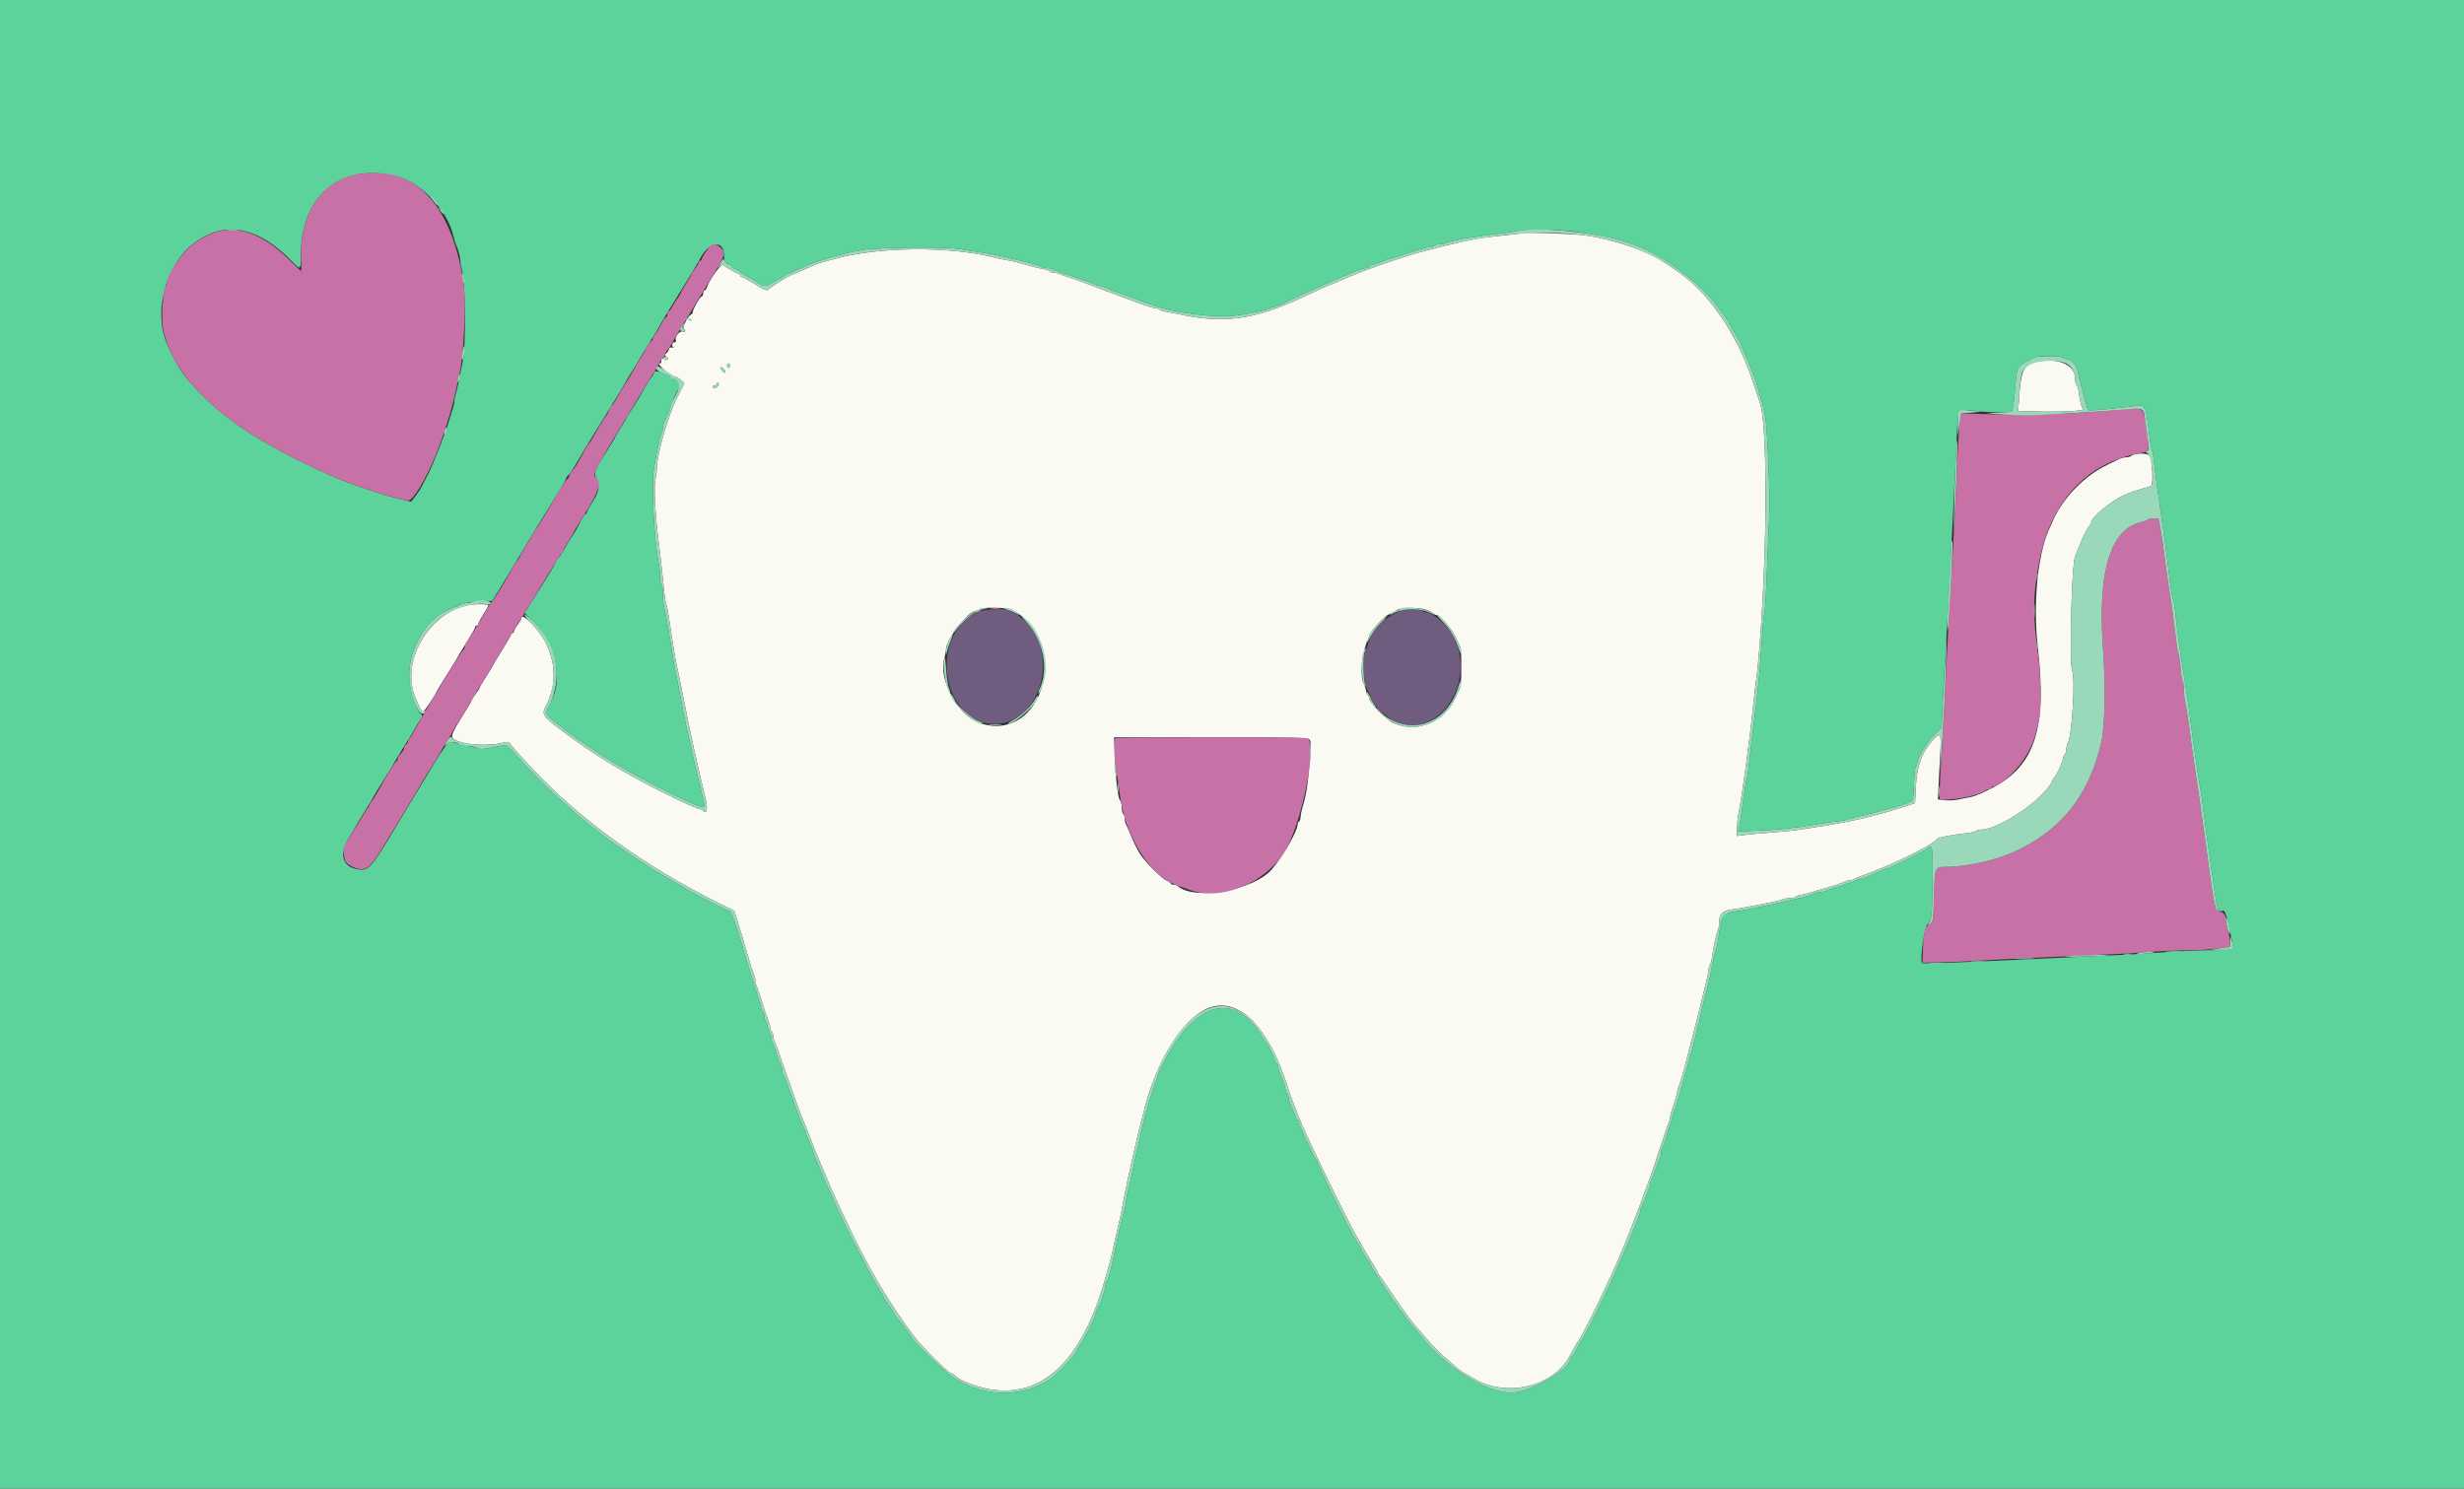 <svg id="svg" version="1.1" width="400" height="241.702" viewBox="0 0 400 241.702" xmlns="http://www.w3.org/2000/svg" xmlns:xlink="http://www.w3.org/1999/xlink" ><rect x="0" y="0" width="400" height="241.702" fill="#333333" stroke="none"/><g id="svgg"><path id="path0" d="M247.037 37.844 C 246.904 37.905,245.653 38.067,244.256 38.204 C 240.336 38.587,238.637 38.889,234.220 39.988 C 230.145 41.002,228.461 41.507,223.942 43.069 C 221.914 43.770,219.079 44.884,217.466 45.614 C 216.764 45.931,216.137 46.191,216.073 46.191 C 215.940 46.191,214.683 46.756,211.366 48.307 C 203.624 51.928,198.492 52.614,191.294 50.990 C 190.695 50.855,189.797 50.688,189.297 50.619 C 188.798 50.550,188.329 50.396,188.255 50.277 C 188.182 50.158,187.905 50.060,187.641 50.060 C 187.377 50.060,186.105 49.673,184.814 49.200 C 182.222 48.249,177.137 46.343,175.816 45.826 C 175.351 45.644,174.534 45.363,174.002 45.201 C 173.470 45.040,172.692 44.761,172.273 44.582 C 171.854 44.403,171.289 44.256,171.018 44.256 C 170.746 44.256,170.464 44.160,170.391 44.041 C 170.318 43.923,169.904 43.773,169.470 43.708 C 169.037 43.643,168.029 43.401,167.231 43.169 C 165.525 42.675,164.128 42.337,163.120 42.176 C 162.721 42.112,162.013 41.962,161.548 41.842 C 154.148 39.934,142.573 40.033,135.369 42.066 C 134.870 42.206,134.108 42.416,133.676 42.532 C 133.244 42.648,132.563 42.881,132.164 43.050 C 130.994 43.546,129.327 44.274,128.416 44.687 C 127.301 45.193,124.953 46.670,124.744 46.998 C 124.556 47.291,123.960 47.031,121.942 45.775 C 121.241 45.339,120.561 44.982,120.431 44.982 C 120.300 44.982,120.193 44.886,120.193 44.768 C 120.193 44.651,120.003 44.489,119.770 44.409 C 119.289 44.243,117.761 43.347,117.442 43.043 C 117.102 42.718,115.237 45.249,114.722 46.735 C 114.641 46.968,114.479 47.158,114.361 47.158 C 114.244 47.158,114.148 47.376,114.148 47.642 C 114.148 47.908,114.048 48.126,113.926 48.126 C 113.667 48.126,112.455 50.221,112.455 50.670 C 112.455 50.838,112.319 51.028,112.152 51.092 C 111.703 51.265,110.677 53.297,110.987 53.400 C 111.129 53.448,111.245 53.598,111.245 53.734 C 111.245 53.870,111.073 53.915,110.861 53.834 C 110.364 53.643,109.529 54.631,109.702 55.206 C 109.783 55.474,109.716 55.610,109.525 55.568 C 109.114 55.479,108.956 56.279,109.357 56.414 C 109.531 56.472,109.429 56.479,109.129 56.429 C 108.782 56.372,108.585 56.461,108.585 56.677 C 108.585 56.863,108.412 57.158,108.201 57.334 C 107.850 57.625,107.851 57.678,108.215 57.945 C 108.484 58.141,108.527 58.291,108.347 58.401 C 108.200 58.492,107.922 58.435,107.728 58.274 C 107.439 58.034,107.376 58.073,107.376 58.495 C 107.376 58.777,107.267 59.008,107.134 59.008 C 106.398 59.008,108.960 61.158,109.739 61.193 C 109.836 61.197,110.184 61.424,110.512 61.697 L 111.108 62.194 110.306 63.805 C 109.353 65.718,109.281 65.890,108.514 68.077 C 107.495 70.986,106.653 74.492,106.645 75.866 C 106.641 76.371,106.526 77.273,106.387 77.872 C 106.127 79.000,106.385 83.812,106.934 88.029 C 107.081 89.160,107.291 90.955,107.401 92.019 C 107.511 93.083,107.693 94.828,107.804 95.896 C 107.916 96.965,108.078 97.952,108.164 98.091 C 108.249 98.229,108.443 99.205,108.594 100.260 C 108.745 101.314,108.964 102.775,109.082 103.507 C 109.199 104.238,109.390 105.435,109.507 106.167 C 109.625 106.898,109.839 107.987,109.983 108.585 C 110.128 109.184,110.476 110.871,110.756 112.334 C 111.314 115.242,112.339 120.235,112.693 121.765 C 112.816 122.297,113.201 123.984,113.549 125.514 C 113.897 127.044,114.272 128.622,114.383 129.021 C 114.975 131.146,114.833 132.342,114.078 131.587 C 113.930 131.439,113.663 131.318,113.484 131.318 C 112.984 131.318,107.018 128.455,103.748 126.647 C 103.017 126.242,102.201 125.791,101.935 125.644 C 98.729 123.879,95.215 121.601,91.913 119.150 C 88.036 116.272,87.881 116.062,88.604 114.669 C 90.290 111.421,90.309 107.913,88.658 104.493 C 87.594 102.289,84.643 99.266,84.643 100.379 C 84.643 100.521,84.371 100.994,84.039 101.430 C 83.706 101.865,83.434 102.348,83.434 102.502 C 83.434 102.655,83.325 102.781,83.192 102.781 C 83.059 102.781,82.950 102.893,82.950 103.030 C 82.950 103.167,82.297 104.315,81.499 105.582 C 80.701 106.849,80.048 107.933,80.048 107.991 C 80.048 108.049,79.559 108.861,78.960 109.794 C 78.362 110.728,77.872 111.562,77.872 111.648 C 77.872 111.734,77.600 112.161,77.267 112.597 C 76.935 113.033,76.663 113.449,76.663 113.522 C 76.663 113.595,76.309 114.231,75.877 114.935 C 72.762 120.008,72.809 119.784,74.719 120.455 C 76.250 120.993,79.652 121.087,81.428 120.639 C 82.429 120.387,82.571 120.406,82.867 120.821 C 83.379 121.540,86.042 124.463,87.908 126.353 C 95.443 133.986,105.228 140.902,116.370 146.471 L 119.197 147.883 119.725 149.577 C 120.630 152.478,120.840 153.171,121.154 154.293 C 121.752 156.424,122.190 157.805,122.399 158.219 C 122.516 158.450,122.612 158.860,122.612 159.129 C 122.612 159.399,122.707 159.809,122.824 160.040 C 122.940 160.271,123.333 161.439,123.696 162.636 C 124.059 163.833,124.508 165.170,124.693 165.607 C 124.879 166.044,125.030 166.608,125.030 166.862 C 125.030 167.116,125.139 167.391,125.272 167.473 C 125.405 167.555,125.514 167.870,125.514 168.172 C 125.514 168.475,125.580 168.788,125.661 168.869 C 125.741 168.950,126.438 170.845,127.210 173.081 C 128.763 177.585,129.983 180.972,130.351 181.802 C 130.600 182.363,130.724 182.673,131.439 184.522 C 132.160 186.389,132.226 186.553,132.640 187.545 C 132.862 188.077,133.134 188.730,133.245 188.996 C 133.356 189.262,133.675 189.996,133.954 190.626 C 134.233 191.256,134.462 191.821,134.462 191.881 C 134.462 191.942,134.908 192.949,135.454 194.121 C 136.000 195.293,136.824 197.068,137.286 198.065 C 140.729 205.501,144.476 211.865,148.505 217.119 C 149.775 218.774,154.009 222.975,154.409 222.975 C 154.578 222.975,154.846 223.130,155.003 223.319 C 155.630 224.075,158.509 225.205,160.764 225.580 C 169.326 227.003,175.724 220.809,179.441 207.497 C 179.608 206.898,179.885 205.919,180.057 205.320 C 180.229 204.722,180.439 203.906,180.524 203.507 C 180.957 201.477,181.131 200.707,181.506 199.154 C 181.890 197.561,182.042 196.817,182.557 194.015 C 182.781 192.796,183.218 190.761,183.556 189.359 C 183.669 188.894,183.896 187.860,184.062 187.062 C 184.331 185.764,185.450 181.227,185.970 179.323 C 187.941 172.110,191.832 165.866,195.547 163.955 C 200.703 161.304,205.999 166.398,209.258 177.146 C 209.606 178.293,211.659 183.434,212.098 184.257 C 212.212 184.470,212.700 185.514,213.185 186.578 C 214.541 189.558,219.078 198.699,220.018 200.344 C 220.480 201.153,221.135 202.303,221.473 202.900 C 221.811 203.498,222.451 204.554,222.894 205.246 C 223.337 205.939,223.700 206.611,223.700 206.740 C 223.700 206.868,223.782 207.009,223.881 207.054 C 223.981 207.098,224.595 207.950,225.246 208.948 C 226.697 211.171,229.270 214.786,229.635 215.115 C 229.783 215.248,230.438 215.997,231.091 216.779 C 232.532 218.506,234.094 220.072,235.550 221.249 C 236.149 221.732,236.693 222.197,236.759 222.282 C 236.889 222.447,237.979 223.115,239.541 223.985 C 244.810 226.921,252.194 225.086,254.796 220.193 C 255.457 218.953,255.996 218.006,256.106 217.896 C 256.774 217.228,261.859 206.714,263.474 202.660 C 263.978 201.397,264.523 200.036,264.687 199.637 C 264.850 199.238,265.228 198.259,265.526 197.461 C 265.825 196.663,266.158 195.792,266.268 195.526 C 266.377 195.260,266.756 194.226,267.110 193.229 C 267.464 192.231,267.846 191.197,267.959 190.931 C 268.072 190.665,268.459 189.522,268.819 188.392 C 269.179 187.261,269.558 186.119,269.662 185.852 C 269.765 185.586,270.036 184.770,270.263 184.039 C 270.489 183.307,270.771 182.520,270.888 182.289 C 271.005 182.058,271.101 181.677,271.101 181.442 C 271.102 181.208,271.372 180.254,271.701 179.323 C 272.030 178.392,272.302 177.403,272.304 177.126 C 272.307 176.849,272.386 176.546,272.479 176.453 C 272.630 176.302,273.452 173.477,274.000 171.221 C 274.114 170.756,274.605 168.851,275.092 166.989 C 275.579 165.127,276.072 163.168,276.187 162.636 C 276.302 162.104,276.620 160.808,276.892 159.756 C 277.165 158.704,277.388 157.610,277.388 157.325 C 277.388 157.041,277.486 156.704,277.605 156.578 C 277.725 156.452,277.874 155.913,277.938 155.381 C 278.110 153.935,278.622 151.568,278.866 151.092 C 278.984 150.861,279.081 150.235,279.081 149.701 C 279.081 148.424,279.682 147.838,281.180 147.656 C 281.821 147.577,282.836 147.415,283.434 147.294 C 284.033 147.173,285.502 146.894,286.699 146.673 C 287.896 146.452,289.064 146.172,289.295 146.050 C 289.526 145.928,290.091 145.828,290.551 145.828 C 291.010 145.828,291.446 145.731,291.519 145.613 C 291.592 145.495,292.007 145.345,292.440 145.281 C 292.874 145.216,293.555 145.048,293.954 144.906 C 294.353 144.765,295.169 144.519,295.768 144.361 C 297.276 143.962,298.952 143.409,299.453 143.147 C 299.684 143.025,300.070 142.926,300.311 142.926 C 300.552 142.926,300.853 142.840,300.979 142.734 C 301.106 142.628,301.644 142.398,302.177 142.222 C 302.709 142.047,303.525 141.741,303.990 141.544 C 304.456 141.346,305.054 141.097,305.320 140.992 C 309.192 139.450,314.389 136.741,314.389 136.264 C 314.389 136.013,316.484 135.592,319.293 135.276 C 320.062 135.190,320.749 135.026,320.819 134.911 C 320.890 134.797,321.240 134.702,321.598 134.700 C 324.687 134.684,332.208 129.464,333.229 126.629 C 333.282 126.481,333.405 126.306,333.503 126.239 C 333.800 126.037,334.946 123.517,334.946 123.065 C 334.946 122.831,335.054 122.573,335.187 122.491 C 335.320 122.409,335.429 122.069,335.429 121.735 C 335.429 121.402,335.557 120.891,335.712 120.601 C 336.374 119.365,336.930 109.944,336.399 108.953 C 335.887 107.996,336.299 91.667,336.869 90.326 C 336.983 90.060,337.377 89.081,337.746 88.150 C 338.115 87.219,338.670 86.111,338.979 85.687 C 339.288 85.264,339.541 84.818,339.541 84.697 C 339.541 84.003,342.697 81.369,344.498 80.560 C 344.897 80.380,345.387 80.155,345.586 80.059 C 345.786 79.963,346.602 79.692,347.400 79.457 C 348.198 79.223,349.003 78.985,349.189 78.929 C 349.591 78.808,349.428 74.854,348.987 74.029 C 348.714 73.520,346.518 73.523,345.961 74.034 C 345.835 74.149,345.471 74.244,345.152 74.244 C 344.834 74.244,344.284 74.395,343.931 74.579 C 343.578 74.764,342.745 75.171,342.080 75.484 C 338.477 77.183,334.935 80.792,333.328 84.401 C 333.180 84.734,332.832 85.518,332.555 86.145 C 330.763 90.190,330.031 98.155,330.814 105.079 C 332.352 118.676,330.262 124.677,322.733 128.280 C 320.864 129.174,320.468 129.324,319.589 129.473 C 319.190 129.540,318.397 129.697,317.826 129.821 C 317.256 129.946,316.297 129.992,315.696 129.924 L 314.603 129.801 314.743 126.630 C 314.819 124.885,314.939 122.570,315.009 121.484 C 315.164 119.090,314.950 118.872,313.749 120.201 C 311.973 122.167,311.177 124.369,311.011 127.777 L 310.883 130.404 308.827 131.071 C 304.334 132.530,299.990 133.528,294.680 134.321 C 293.349 134.519,291.880 134.741,291.415 134.813 C 290.949 134.885,289.154 135.051,287.424 135.183 C 285.695 135.314,283.764 135.492,283.132 135.578 L 281.983 135.734 281.983 134.512 C 281.983 133.840,282.089 132.764,282.218 132.122 C 282.837 129.053,284.064 120.022,284.627 114.389 C 284.754 113.126,284.921 111.657,285.000 111.125 C 285.843 105.408,286.645 90.360,286.624 80.653 C 286.606 72.016,286.271 66.805,285.629 65.175 C 285.524 64.909,285.033 63.452,284.537 61.937 C 281.864 53.771,276.929 46.829,271.363 43.410 C 271.147 43.277,270.645 42.938,270.249 42.657 C 267.599 40.777,261.779 38.790,257.195 38.200 C 255.257 37.951,247.401 37.675,247.037 37.844 M330.759 58.686 C 328.564 59.060,328.099 59.967,327.782 64.501 L 327.626 66.728 329.895 66.798 C 334.230 66.932,338.389 66.747,338.138 66.431 C 337.909 66.143,337.696 65.257,337.446 63.541 C 337.373 63.042,337.216 62.573,337.097 62.499 C 336.978 62.426,336.880 62.000,336.880 61.553 C 336.880 59.278,334.319 58.078,330.759 58.686 M118.501 59.371 C 118.501 59.571,118.392 59.734,118.259 59.734 C 118.126 59.734,118.017 59.571,118.017 59.371 C 118.017 59.172,118.126 59.008,118.259 59.008 C 118.392 59.008,118.501 59.172,118.501 59.371 M117.775 60.503 C 117.775 60.610,117.563 60.515,117.304 60.293 C 117.045 60.071,116.898 59.784,116.978 59.654 C 117.121 59.423,117.775 60.121,117.775 60.503 M116.661 62.496 C 116.492 62.937,115.899 63.169,115.713 62.867 C 115.634 62.740,115.740 62.636,115.947 62.636 C 116.154 62.636,116.324 62.527,116.324 62.394 C 116.324 62.261,116.429 62.152,116.558 62.152 C 116.687 62.152,116.733 62.307,116.661 62.496 M76.542 98.175 C 69.998 98.957,64.965 107.139,67.367 113.090 C 68.082 114.863,68.463 115.599,68.666 115.599 C 68.842 115.599,70.859 112.593,70.859 112.330 C 70.859 112.277,71.620 111.027,72.551 109.553 C 73.482 108.078,74.244 106.828,74.244 106.774 C 74.244 106.720,74.897 105.639,75.695 104.373 C 76.493 103.106,77.146 101.958,77.146 101.821 C 77.146 101.684,77.255 101.572,77.388 101.572 C 77.521 101.572,77.630 101.458,77.630 101.318 C 77.630 101.179,78.017 100.460,78.490 99.720 C 78.963 98.980,79.317 98.342,79.276 98.300 C 79.054 98.079,77.821 98.022,76.542 98.175 M164.241 98.973 C 174.009 104.142,169.369 120.785,159.097 117.425 C 155.586 116.276,152.277 110.297,153.287 106.926 C 153.441 106.411,153.567 105.745,153.567 105.447 C 153.567 103.858,157.214 99.154,158.446 99.154 C 158.673 99.154,158.926 99.045,159.008 98.912 C 159.227 98.559,163.554 98.609,164.241 98.973 M231.507 98.996 C 232.010 99.171,232.549 99.441,232.704 99.597 C 232.860 99.752,233.113 99.879,233.268 99.879 C 233.761 99.879,235.765 102.225,236.303 103.432 C 236.589 104.071,236.917 104.784,237.033 105.015 C 237.313 105.575,237.303 111.138,237.021 111.672 C 236.899 111.903,236.582 112.587,236.317 113.191 C 234.522 117.291,230.041 119.132,226.145 117.371 C 225.081 116.890,222.249 114.005,222.249 113.402 C 222.249 113.163,222.140 112.900,222.007 112.817 C 221.874 112.735,221.765 112.473,221.765 112.236 C 221.765 111.998,221.594 111.461,221.385 111.042 C 220.717 109.701,221.068 105.881,222.040 103.933 C 222.155 103.702,222.249 103.404,222.249 103.271 C 222.249 102.802,224.589 100.149,225.263 99.854 C 225.534 99.736,225.919 99.546,226.119 99.434 C 226.318 99.322,226.699 99.110,226.965 98.964 C 227.639 98.594,230.408 98.613,231.507 98.996 M212.577 120.074 C 212.881 120.440,212.859 121.085,212.360 126.360 C 212.192 128.144,211.912 129.551,211.345 131.456 C 211.224 131.865,211.125 132.430,211.125 132.711 C 211.125 132.993,211.016 133.291,210.883 133.374 C 210.750 133.456,210.641 133.694,210.641 133.902 C 210.641 134.898,208.378 138.853,206.541 141.067 C 203.668 144.532,193.904 146.307,191.185 143.859 C 191.059 143.745,190.759 143.652,190.520 143.652 C 190.281 143.652,190.085 143.569,190.085 143.469 C 190.085 143.368,189.775 143.149,189.396 142.982 C 188.545 142.605,185.838 139.890,185.073 138.647 C 184.501 137.718,184.106 136.904,183.422 135.248 C 183.216 134.749,182.944 134.152,182.818 133.921 C 182.691 133.690,182.588 133.234,182.588 132.908 C 182.588 132.581,182.479 132.247,182.346 132.164 C 182.213 132.082,182.104 131.608,182.104 131.110 C 182.104 130.613,181.978 130.079,181.823 129.925 C 181.472 129.573,181.144 126.794,180.981 122.793 L 180.856 119.710 196.565 119.710 C 210.266 119.710,212.313 119.756,212.577 120.074 " stroke="none" fill="#fafaf3" fill-rule="evenodd"></path><path id="path1" d="M0.000 120.919 L 0.000 241.838 200.000 241.838 L 400.000 241.838 400.000 120.919 L 400.000 0.000 200.000 0.000 L 0.000 0.000 0.000 120.919 M64.208 28.580 C 68.382 29.602,72.688 34.117,73.645 38.476 C 73.742 38.920,73.904 39.450,74.003 39.653 C 74.351 40.364,74.728 41.755,74.731 42.339 C 74.732 42.662,74.896 43.525,75.095 44.256 C 75.530 45.859,75.611 56.155,75.205 58.283 C 74.663 61.122,74.203 63.272,73.987 63.983 C 73.862 64.392,73.761 64.932,73.761 65.184 C 73.761 65.437,73.609 66.082,73.423 66.618 C 73.237 67.155,72.949 68.083,72.784 68.682 C 72.429 69.962,70.286 75.416,69.625 76.723 C 69.372 77.222,68.930 78.093,68.642 78.658 C 68.354 79.223,67.809 80.084,67.430 80.570 L 66.742 81.455 65.233 81.110 C 62.266 80.431,56.616 78.516,53.567 77.155 C 41.796 71.902,34.700 67.028,29.898 60.898 C 28.993 59.742,27.872 57.684,27.026 55.623 C 24.907 50.461,26.944 42.999,31.411 39.562 C 36.457 35.679,41.934 36.726,47.629 42.662 C 48.793 43.875,48.851 43.810,48.851 41.294 C 48.851 31.787,55.346 26.410,64.208 28.580 M256.590 37.724 C 260.584 38.336,262.786 38.814,264.410 39.423 C 264.831 39.581,265.393 39.789,265.659 39.885 C 270.001 41.454,276.054 45.994,278.742 49.698 C 279.128 50.229,279.607 50.848,279.807 51.072 C 280.006 51.296,280.385 51.894,280.649 52.402 C 280.913 52.910,281.485 53.891,281.919 54.583 C 282.353 55.275,282.709 55.935,282.709 56.049 C 282.709 56.164,282.912 56.686,283.160 57.210 C 284.160 59.316,285.330 62.464,285.537 63.603 C 285.598 63.936,285.740 64.426,285.852 64.692 C 285.965 64.958,286.125 65.502,286.207 65.901 C 286.290 66.300,286.450 67.062,286.563 67.594 C 286.915 69.243,287.383 80.774,287.221 83.814 C 287.137 85.401,286.961 89.561,286.830 93.058 C 286.700 96.556,286.516 99.542,286.422 99.695 C 286.327 99.847,286.160 101.502,286.049 103.372 C 285.767 108.130,285.479 111.344,285.007 114.994 C 284.783 116.723,284.506 119.008,284.391 120.073 C 283.874 124.851,283.708 126.144,283.566 126.501 C 283.482 126.712,283.305 127.692,283.173 128.678 C 282.717 132.093,282.486 133.619,282.324 134.300 L 282.161 134.985 285.276 134.870 C 288.647 134.745,291.141 134.479,294.921 133.841 C 296.252 133.617,297.830 133.387,298.428 133.330 C 299.027 133.274,299.734 133.138,300.000 133.029 C 300.266 132.920,301.354 132.642,302.418 132.411 C 303.482 132.180,304.571 131.902,304.837 131.793 C 305.103 131.685,305.593 131.541,305.925 131.474 C 307.175 131.221,309.459 130.506,310.278 130.111 C 310.561 129.975,310.656 129.356,310.710 127.305 C 310.748 125.858,310.884 124.569,311.012 124.441 C 311.141 124.313,311.245 124.050,311.245 123.857 C 311.245 123.059,312.654 120.710,313.877 119.468 L 315.187 118.138 315.385 113.785 C 315.493 111.391,315.641 108.615,315.714 107.618 C 315.837 105.921,316.104 101.331,316.580 92.745 C 316.690 90.750,316.896 86.614,317.037 83.555 C 317.179 80.496,317.338 77.285,317.391 76.421 C 317.445 75.556,317.565 73.084,317.659 70.926 C 317.865 66.186,317.671 66.430,320.953 66.761 C 322.342 66.900,324.177 66.982,325.031 66.942 L 326.584 66.868 326.786 66.022 C 326.898 65.556,327.071 64.011,327.170 62.588 C 327.371 59.734,327.515 59.436,329.066 58.679 C 329.573 58.432,330.177 58.133,330.408 58.014 C 330.984 57.720,334.640 57.742,334.825 58.041 C 334.907 58.174,335.171 58.283,335.411 58.283 C 336.086 58.283,337.052 59.167,337.190 59.911 C 337.258 60.279,337.549 61.451,337.837 62.515 C 338.125 63.579,338.478 64.915,338.621 65.484 C 338.764 66.053,338.959 66.566,339.054 66.625 C 339.203 66.717,343.671 66.302,346.675 65.917 C 348.334 65.704,348.315 65.662,348.953 70.915 C 349.078 71.943,349.252 72.901,349.340 73.043 C 349.428 73.185,349.606 74.248,349.737 75.405 C 349.989 77.647,350.305 80.040,350.555 81.620 C 350.640 82.152,350.925 84.166,351.190 86.094 C 351.652 89.460,351.792 90.541,352.342 94.997 C 352.478 96.102,352.662 97.125,352.751 97.268 C 352.840 97.412,353.009 98.357,353.128 99.369 C 353.246 100.381,353.445 102.080,353.569 103.144 C 353.693 104.208,353.964 106.112,354.171 107.376 C 354.520 109.503,354.695 110.641,355.267 114.510 C 355.386 115.308,355.597 116.886,355.736 118.017 C 356.095 120.919,356.927 126.619,357.202 128.053 C 357.330 128.718,357.547 130.242,357.684 131.439 C 357.821 132.636,358.044 134.377,358.178 135.308 C 358.587 138.142,358.877 140.186,359.111 141.898 C 359.930 147.889,360.001 148.136,360.834 147.878 C 361.209 147.761,361.388 148.334,362.288 152.528 C 362.653 154.232,362.651 154.233,359.556 154.257 C 356.896 154.278,353.714 154.422,350.302 154.677 C 347.138 154.914,345.713 154.991,339.661 155.256 C 336.336 155.401,331.548 155.623,329.021 155.750 C 319.072 156.247,312.159 156.496,312.024 156.361 C 311.644 155.981,312.366 150.669,312.872 150.126 C 313.582 149.362,313.672 148.596,313.737 142.745 C 313.796 137.446,313.702 136.951,312.805 137.831 C 312.482 138.149,306.740 140.992,306.422 140.992 C 306.278 140.992,305.971 141.091,305.740 141.213 C 305.509 141.335,304.885 141.612,304.353 141.829 C 303.821 142.046,303.197 142.328,302.966 142.454 C 302.735 142.581,302.348 142.684,302.107 142.684 C 301.866 142.684,301.565 142.775,301.439 142.886 C 301.313 142.997,300.230 143.389,299.033 143.758 C 297.836 144.127,296.667 144.526,296.436 144.645 C 296.205 144.764,295.710 144.861,295.336 144.861 C 294.962 144.861,294.552 144.964,294.426 145.089 C 294.206 145.307,293.149 145.616,291.052 146.077 C 290.520 146.194,288.833 146.573,287.304 146.919 C 285.774 147.265,283.869 147.651,283.071 147.777 C 280.318 148.213,280.036 148.301,279.753 148.819 C 279.485 149.311,279.402 149.694,278.871 152.888 C 278.746 153.646,278.572 154.381,278.484 154.521 C 278.397 154.662,278.218 155.349,278.087 156.047 C 277.955 156.745,277.754 157.805,277.640 158.404 C 277.526 159.002,277.252 160.145,277.032 160.943 C 276.812 161.741,276.536 162.830,276.419 163.362 C 276.068 164.952,275.773 166.176,275.341 167.836 C 275.116 168.700,274.878 169.680,274.812 170.012 C 274.746 170.345,274.599 170.834,274.486 171.100 C 274.373 171.366,274.229 171.856,274.165 172.189 C 274.102 172.521,273.873 173.392,273.656 174.123 C 273.439 174.855,273.059 176.215,272.813 177.146 C 272.567 178.077,272.180 179.329,271.955 179.927 C 271.729 180.526,271.491 181.288,271.425 181.620 C 271.359 181.953,271.216 182.443,271.106 182.709 C 270.997 182.975,270.719 183.845,270.489 184.643 C 270.259 185.441,269.976 186.198,269.860 186.324 C 269.744 186.450,269.649 186.837,269.649 187.183 C 269.649 187.528,269.563 187.915,269.457 188.041 C 269.351 188.167,269.060 188.924,268.810 189.722 C 268.559 190.520,268.265 191.276,268.156 191.403 C 268.046 191.529,267.956 191.821,267.956 192.052 C 267.956 192.436,267.006 194.949,266.484 195.946 C 266.363 196.177,266.264 196.523,266.264 196.716 C 266.264 196.909,265.980 197.753,265.633 198.593 C 265.286 199.434,264.916 200.339,264.811 200.605 C 264.588 201.169,264.105 202.297,263.361 203.990 C 263.069 204.655,262.741 205.417,262.632 205.683 C 261.600 208.207,257.915 215.746,256.959 217.291 C 256.547 217.956,255.999 218.909,255.740 219.407 C 255.482 219.906,255.187 220.314,255.084 220.314 C 254.981 220.314,254.897 220.480,254.897 220.684 C 254.897 222.381,248.373 226.119,245.409 226.119 C 241.125 226.119,234.753 222.105,230.471 216.709 C 230.006 216.122,229.274 215.252,228.845 214.774 C 228.416 214.296,228.062 213.832,228.059 213.742 C 228.056 213.651,227.913 213.434,227.741 213.258 C 226.817 212.314,222.249 205.297,222.249 204.822 C 222.249 204.697,222.167 204.595,222.068 204.594 C 221.968 204.594,221.564 203.968,221.170 203.204 C 220.776 202.439,220.392 201.759,220.318 201.693 C 219.790 201.223,213.785 189.036,213.785 188.435 C 213.785 188.278,213.697 188.150,213.589 188.150 C 213.482 188.150,213.201 187.687,212.965 187.122 C 212.728 186.557,212.163 185.330,211.709 184.395 C 211.254 183.460,210.883 182.508,210.883 182.279 C 210.883 182.050,210.774 181.862,210.641 181.862 C 210.508 181.862,210.398 181.726,210.397 181.560 C 210.396 181.394,210.127 180.713,209.800 180.048 C 209.473 179.383,209.202 178.601,209.197 178.309 C 209.193 178.018,209.096 177.721,208.981 177.650 C 208.866 177.579,208.711 177.151,208.638 176.698 C 208.564 176.246,208.278 175.407,208.001 174.833 C 207.724 174.260,207.497 173.539,207.497 173.231 C 207.497 172.924,207.388 172.672,207.255 172.672 C 207.122 172.672,207.013 172.538,207.013 172.374 C 207.013 172.079,205.804 169.521,205.554 169.287 C 205.483 169.220,205.078 168.622,204.654 167.956 C 200.661 161.700,195.353 162.337,190.587 169.644 C 189.396 171.468,187.908 174.371,187.908 174.869 C 187.908 174.995,187.809 175.286,187.688 175.517 C 187.567 175.748,187.173 176.917,186.812 178.114 C 186.450 179.311,186.072 180.562,185.970 180.895 C 185.868 181.227,185.491 182.805,185.132 184.401 C 184.773 185.998,184.389 187.684,184.277 188.150 C 184.166 188.615,183.946 189.649,183.788 190.447 C 183.630 191.245,183.350 192.459,183.165 193.145 C 182.981 193.830,182.830 194.639,182.830 194.941 C 182.830 195.244,182.727 195.826,182.603 196.234 C 182.315 197.177,181.406 200.989,181.128 202.418 C 180.497 205.666,179.953 207.758,179.652 208.089 C 179.538 208.216,179.442 208.542,179.440 208.815 C 179.436 209.408,178.878 211.058,178.225 212.411 C 177.964 212.951,177.751 213.482,177.751 213.591 C 177.751 213.965,175.970 217.530,175.408 218.282 C 175.101 218.693,174.849 219.131,174.849 219.254 C 174.849 219.555,173.050 221.645,171.705 222.908 C 167.494 226.861,160.312 227.239,154.929 223.791 C 153.417 222.822,148.005 217.637,148.005 217.157 C 148.005 217.021,146.359 214.828,145.346 213.614 C 145.212 213.453,145.103 213.263,145.103 213.191 C 145.103 213.119,144.722 212.530,144.256 211.882 C 143.791 211.234,143.410 210.633,143.410 210.546 C 143.410 210.460,143.146 209.983,142.823 209.487 C 142.041 208.285,140.985 206.369,139.728 203.869 C 139.159 202.739,138.640 201.759,138.573 201.693 C 138.403 201.523,135.899 196.272,135.113 194.438 C 134.914 193.972,134.512 193.047,134.219 192.382 C 133.927 191.717,133.579 190.901,133.445 190.568 C 133.048 189.581,132.489 188.300,132.259 187.851 C 132.140 187.620,132.044 187.287,132.044 187.110 C 132.044 186.934,131.771 186.225,131.439 185.536 C 131.106 184.847,130.834 184.172,130.834 184.037 C 130.834 183.901,130.734 183.601,130.612 183.370 C 130.179 182.551,129.451 180.755,129.021 179.444 C 128.781 178.712,128.450 177.787,128.286 177.388 C 128.122 176.989,127.844 176.227,127.669 175.695 C 127.493 175.163,127.263 174.625,127.157 174.498 C 127.052 174.372,126.965 174.040,126.965 173.761 C 126.965 173.481,126.878 173.149,126.773 173.023 C 126.667 172.897,126.384 172.140,126.144 171.342 C 125.904 170.544,125.610 169.702,125.490 169.471 C 125.370 169.240,125.272 168.899,125.272 168.713 C 125.272 168.527,125.109 168.063,124.911 167.682 C 124.712 167.301,124.549 166.751,124.548 166.459 C 124.547 166.168,124.438 165.862,124.305 165.780 C 124.172 165.698,124.063 165.310,124.063 164.919 C 124.063 164.528,123.954 164.208,123.821 164.208 C 123.688 164.208,123.579 164.036,123.579 163.825 C 123.579 163.615,123.321 162.663,123.004 161.709 C 122.688 160.756,122.185 159.160,121.886 158.162 C 121.588 157.164,121.209 155.913,121.045 155.381 C 120.881 154.849,120.604 153.924,120.430 153.325 C 119.524 150.213,118.752 148.114,118.462 147.976 C 115.388 146.511,111.202 144.346,111.004 144.118 C 110.937 144.042,110.719 143.901,110.520 143.806 C 110.320 143.711,109.940 143.501,109.674 143.340 C 109.407 143.179,108.185 142.469,106.958 141.762 C 104.948 140.605,99.778 137.112,98.156 135.816 C 97.807 135.537,97.214 135.091,96.839 134.825 C 96.213 134.381,93.147 131.868,92.866 131.568 C 92.799 131.497,91.823 130.623,90.696 129.625 C 88.682 127.842,85.875 124.998,84.015 122.854 C 82.594 121.215,82.208 120.917,81.648 121.026 C 81.367 121.081,80.462 121.256,79.637 121.415 C 78.812 121.575,77.942 121.621,77.702 121.518 C 77.463 121.415,76.723 121.251,76.058 121.154 C 75.393 121.058,74.492 120.831,74.057 120.651 C 73.185 120.292,72.659 120.475,72.205 121.298 C 72.063 121.555,71.880 121.820,71.798 121.886 C 71.672 121.988,69.988 124.729,66.773 130.066 C 66.426 130.641,66.032 131.294,65.898 131.517 C 65.542 132.106,64.249 134.263,63.966 134.738 C 60.243 141.002,59.781 141.490,57.923 141.121 C 55.503 140.639,55.038 138.652,56.711 135.939 C 57.310 134.969,57.799 134.137,57.799 134.091 C 57.799 134.045,58.452 132.960,59.250 131.681 C 60.048 130.401,60.701 129.311,60.701 129.258 C 60.701 129.205,61.442 127.987,62.347 126.552 C 63.252 125.116,64.065 123.779,64.153 123.579 C 64.241 123.380,64.970 122.183,65.773 120.919 C 66.576 119.655,67.335 118.404,67.460 118.138 C 67.584 117.872,67.910 117.328,68.183 116.929 C 68.578 116.352,68.616 116.154,68.369 115.961 C 67.433 115.233,66.422 111.826,66.433 109.432 C 66.450 105.271,69.077 100.800,72.452 99.185 C 73.105 98.873,73.834 98.516,74.073 98.393 C 74.843 97.996,76.989 97.605,78.467 97.593 L 79.908 97.582 82.633 93.108 C 84.132 90.647,85.508 88.362,85.691 88.029 C 85.957 87.545,87.889 84.381,90.036 80.909 C 90.196 80.651,90.680 79.867,91.112 79.167 C 91.545 78.468,91.898 77.794,91.898 77.671 C 91.898 77.548,92.066 77.309,92.270 77.139 C 92.474 76.969,93.046 76.132,93.540 75.278 C 94.729 73.222,94.658 73.340,96.712 70.011 C 100.582 63.740,101.572 62.112,101.572 62.016 C 101.572 61.961,102.062 61.151,102.660 60.218 C 103.259 59.284,103.748 58.471,103.748 58.412 C 103.748 58.352,104.510 57.097,105.441 55.623 C 106.372 54.148,107.134 52.890,107.134 52.827 C 107.134 52.764,107.824 51.599,108.667 50.238 C 111.690 45.359,113.306 42.689,113.612 42.072 C 115.037 39.194,117.533 38.826,117.533 41.494 C 117.533 42.411,117.624 42.615,118.138 42.849 C 118.470 43.001,118.742 43.216,118.742 43.328 C 118.742 43.439,118.868 43.531,119.022 43.531 C 119.176 43.531,119.638 43.777,120.050 44.077 C 120.461 44.378,121.288 44.884,121.886 45.201 C 122.485 45.519,123.146 45.926,123.356 46.106 C 123.909 46.579,124.431 46.512,125.514 45.828 C 126.041 45.496,126.574 45.224,126.698 45.224 C 126.823 45.224,126.961 45.142,127.005 45.042 C 127.082 44.869,127.396 44.709,129.867 43.583 C 132.483 42.391,136.463 41.201,139.903 40.583 C 142.107 40.187,153.076 40.045,155.381 40.383 C 159.377 40.969,161.933 41.396,162.636 41.595 C 163.035 41.708,163.960 41.928,164.692 42.084 C 166.492 42.467,168.590 43.053,169.102 43.315 C 169.333 43.434,169.742 43.531,170.012 43.531 C 170.282 43.531,170.691 43.628,170.922 43.748 C 171.153 43.867,172.757 44.422,174.486 44.982 C 176.215 45.542,177.733 46.097,177.860 46.217 C 177.986 46.336,178.287 46.433,178.528 46.433 C 178.769 46.433,179.156 46.535,179.387 46.660 C 179.618 46.784,180.623 47.174,181.620 47.526 C 182.618 47.877,183.652 48.256,183.918 48.368 C 184.184 48.480,184.946 48.755,185.611 48.979 C 186.276 49.203,187.037 49.471,187.304 49.575 C 190.229 50.716,196.975 51.607,200.118 51.268 C 202.560 51.004,205.805 50.335,206.155 50.023 C 206.281 49.911,206.560 49.819,206.775 49.819 C 206.989 49.819,207.702 49.562,208.359 49.247 C 210.241 48.347,213.375 46.897,213.906 46.681 C 214.172 46.573,215.042 46.187,215.840 45.823 C 216.638 45.459,217.509 45.078,217.775 44.977 C 218.041 44.875,218.946 44.508,219.786 44.161 C 220.626 43.815,221.524 43.531,221.781 43.531 C 222.039 43.531,222.249 43.422,222.249 43.289 C 222.249 43.156,222.440 43.046,222.672 43.046 C 222.905 43.045,223.368 42.905,223.700 42.736 C 224.033 42.566,224.794 42.280,225.393 42.100 C 225.992 41.920,227.297 41.511,228.295 41.192 C 231.432 40.187,231.583 40.145,232.107 40.145 C 232.389 40.145,232.687 40.036,232.769 39.903 C 232.851 39.770,233.246 39.661,233.646 39.661 C 234.046 39.661,234.569 39.556,234.809 39.428 C 235.489 39.064,239.480 38.361,243.047 37.977 C 244.178 37.855,245.538 37.651,246.070 37.524 C 247.761 37.118,253.328 37.224,256.590 37.724 M106.167 60.501 C 106.167 60.657,106.015 60.956,105.829 61.166 C 105.643 61.376,105.243 61.983,104.941 62.515 C 103.742 64.626,103.350 65.275,102.479 66.594 C 101.980 67.348,101.572 68.016,101.572 68.077 C 101.572 68.139,101.191 68.784,100.726 69.512 C 100.260 70.240,99.879 70.896,99.879 70.970 C 99.879 71.044,99.293 72.013,98.577 73.124 C 96.493 76.354,96.355 76.728,96.855 77.783 C 97.404 78.940,97.228 79.889,96.152 81.571 C 95.675 82.317,95.284 83.041,95.284 83.181 C 95.284 83.320,95.197 83.434,95.091 83.434 C 94.984 83.434,94.658 83.897,94.366 84.462 C 93.665 85.820,92.988 86.985,92.681 87.361 C 92.544 87.529,92.136 88.210,91.772 88.875 C 91.409 89.541,90.908 90.309,90.659 90.584 C 90.409 90.859,90.206 91.156,90.206 91.245 C 90.206 91.335,89.863 91.980,89.445 92.681 C 88.622 94.059,88.430 94.368,86.471 97.461 L 85.169 99.516 86.303 100.605 C 90.165 104.309,91.503 109.902,89.483 113.904 C 89.349 114.171,89.129 114.606,88.996 114.870 C 88.485 115.885,88.620 116.142,90.326 117.400 C 90.859 117.792,91.348 118.180,91.415 118.262 C 91.652 118.555,96.406 121.835,98.307 123.018 C 102.845 125.841,111.929 130.511,113.793 130.979 C 114.429 131.138,114.451 131.114,114.290 130.446 C 114.197 130.061,114.031 129.311,113.920 128.779 C 113.809 128.247,113.506 126.995,113.246 125.998 C 112.987 125.000,112.640 123.531,112.476 122.733 C 112.311 121.935,112.085 120.901,111.972 120.435 C 111.644 119.078,111.200 117.015,110.982 115.840 C 110.456 112.999,110.254 111.959,109.901 110.278 C 109.540 108.558,109.356 107.509,108.850 104.293 C 108.346 101.082,108.052 99.473,107.841 98.774 C 107.718 98.365,107.618 97.365,107.618 96.551 C 107.618 95.737,107.509 95.004,107.376 94.921 C 107.243 94.839,107.134 94.249,107.134 93.610 C 107.134 92.971,107.019 91.862,106.878 91.145 C 106.168 87.543,105.734 78.576,106.147 76.063 C 106.581 73.427,107.157 70.780,107.399 70.318 C 107.519 70.087,107.618 69.677,107.618 69.407 C 107.618 68.916,107.674 68.767,108.423 67.272 C 108.645 66.829,108.827 66.332,108.827 66.168 C 108.827 65.886,109.757 63.757,110.300 62.795 C 110.537 62.376,110.061 61.702,109.509 61.676 C 109.419 61.672,109.202 61.533,109.026 61.366 C 108.175 60.561,106.167 59.953,106.167 60.501 " stroke="none" fill="#5cd39b" fill-rule="evenodd"></path><path id="path2" d="M58.004 28.302 C 52.300 29.256,48.624 34.691,48.889 41.778 C 48.935 43.009,48.935 44.015,48.889 44.015 C 48.844 44.015,48.084 43.292,47.200 42.408 C 41.646 36.854,36.677 35.871,31.738 39.349 C 29.654 40.817,27.086 44.492,27.086 46.006 C 27.086 46.188,26.987 46.440,26.865 46.566 C 26.417 47.032,26.155 51.373,26.456 53.325 C 26.711 54.973,27.867 57.829,28.953 59.492 C 33.185 65.972,40.874 71.489,53.567 77.155 C 57.265 78.806,64.841 81.244,66.304 81.255 C 67.048 81.260,69.038 77.990,70.644 74.123 C 71.993 70.876,73.406 66.378,73.987 63.482 C 74.147 62.684,74.385 61.618,74.516 61.114 C 75.303 58.078,75.727 48.676,75.216 45.586 C 73.090 32.711,67.172 26.768,58.004 28.302 M115.432 39.852 C 115.065 40.085,113.906 41.785,113.906 42.091 C 113.906 42.218,113.797 42.322,113.664 42.322 C 113.531 42.322,113.422 42.438,113.422 42.580 C 113.422 42.722,113.150 43.194,112.817 43.630 C 112.485 44.066,112.213 44.492,112.213 44.577 C 112.213 44.661,111.832 45.326,111.366 46.054 C 110.901 46.782,110.520 47.454,110.520 47.547 C 110.520 47.641,110.273 48.054,109.971 48.466 C 109.669 48.877,109.270 49.513,109.084 49.879 C 108.898 50.245,108.655 50.544,108.544 50.544 C 108.434 50.544,108.343 50.762,108.343 51.028 C 108.343 51.294,108.240 51.511,108.113 51.511 C 107.986 51.511,107.693 51.920,107.462 52.418 C 107.231 52.917,106.790 53.662,106.483 54.074 C 106.176 54.485,105.925 54.948,105.925 55.101 C 105.925 55.255,105.836 55.381,105.728 55.381 C 105.620 55.381,105.347 55.735,105.122 56.167 C 104.896 56.599,104.440 57.388,104.108 57.920 C 103.776 58.452,103.272 59.323,102.987 59.855 C 102.703 60.387,102.078 61.427,101.598 62.167 C 101.118 62.906,100.456 64.022,100.126 64.645 C 99.796 65.269,99.456 65.780,99.369 65.780 C 99.283 65.780,99.069 66.134,98.894 66.566 C 98.719 66.998,98.503 67.406,98.414 67.473 C 98.325 67.539,97.883 68.229,97.433 69.006 C 95.977 71.518,95.716 71.945,95.559 72.068 C 95.402 72.191,94.676 73.456,93.901 74.956 C 93.664 75.415,93.226 76.056,92.926 76.382 C 92.627 76.708,92.382 77.113,92.382 77.282 C 92.382 77.451,92.300 77.626,92.201 77.670 C 92.006 77.757,90.951 79.328,90.234 80.599 C 89.390 82.094,87.200 85.733,87.071 85.852 C 86.894 86.016,86.371 86.858,86.168 87.304 C 86.077 87.503,85.643 88.232,85.202 88.924 C 84.762 89.616,84.401 90.261,84.401 90.356 C 84.401 90.452,84.234 90.715,84.029 90.942 C 83.824 91.168,83.362 91.901,83.001 92.571 C 81.955 94.515,80.238 97.295,79.779 97.788 C 79.547 98.037,79.213 98.528,79.037 98.879 C 78.450 100.047,75.873 104.243,75.662 104.374 C 75.547 104.445,75.453 104.705,75.453 104.952 C 75.453 105.199,75.356 105.437,75.238 105.482 C 75.057 105.549,73.327 108.324,70.157 113.627 C 69.811 114.206,69.356 114.968,69.145 115.320 C 68.645 116.158,67.652 117.919,67.081 118.984 C 66.831 119.450,66.545 119.867,66.445 119.911 C 66.345 119.956,66.264 120.133,66.264 120.305 C 66.264 120.477,66.097 120.756,65.893 120.926 C 65.689 121.095,65.561 121.349,65.608 121.491 C 65.655 121.632,65.441 121.982,65.132 122.268 C 64.823 122.554,64.571 122.966,64.571 123.184 C 64.571 123.401,64.481 123.579,64.372 123.579 C 64.181 123.579,62.787 125.845,61.349 128.490 C 60.974 129.181,60.512 129.918,60.322 130.128 C 60.131 130.338,59.976 130.587,59.976 130.682 C 59.976 130.777,59.861 130.986,59.721 131.147 C 59.581 131.307,58.952 132.310,58.322 133.374 C 57.693 134.438,56.834 135.838,56.412 136.486 C 55.647 137.662,55.628 137.812,55.994 139.676 C 56.132 140.374,58.079 141.317,58.978 141.119 C 59.899 140.917,60.617 140.101,62.282 137.364 C 66.444 130.521,68.198 127.609,68.198 127.543 C 68.198 127.502,68.960 126.263,69.891 124.788 C 70.822 123.314,71.584 122.060,71.584 122.002 C 71.584 121.943,71.965 121.300,72.430 120.573 C 72.896 119.845,73.277 119.194,73.277 119.127 C 73.277 119.060,74.039 117.798,74.970 116.324 C 75.901 114.850,76.663 113.588,76.663 113.521 C 76.663 113.454,77.062 112.778,77.550 112.020 C 78.038 111.261,79.564 108.754,80.942 106.448 C 82.319 104.141,84.245 100.986,85.221 99.434 C 86.196 97.883,87.906 95.091,89.019 93.229 C 90.132 91.366,91.126 89.807,91.228 89.762 C 91.331 89.718,91.415 89.584,91.415 89.465 C 91.415 89.345,91.796 88.652,92.261 87.924 C 92.727 87.197,93.108 86.546,93.108 86.479 C 93.108 86.412,93.885 85.128,94.835 83.626 C 97.216 79.863,97.744 78.133,96.708 77.492 C 96.213 77.186,96.605 76.239,98.578 72.976 C 99.724 71.080,100.852 69.202,101.085 68.803 C 101.519 68.060,105.872 60.920,106.688 59.613 C 106.937 59.214,107.207 58.697,107.287 58.464 C 107.367 58.232,107.529 58.041,107.646 58.041 C 107.764 58.041,107.860 57.915,107.860 57.762 C 107.860 57.608,108.115 57.145,108.427 56.734 C 108.739 56.322,109.038 55.877,109.092 55.744 C 109.189 55.504,110.549 53.206,111.245 52.104 C 111.445 51.789,112.382 50.247,113.329 48.679 C 114.275 47.111,115.608 44.913,116.291 43.793 C 117.678 41.520,117.786 40.951,116.974 40.187 C 116.392 39.641,115.924 39.539,115.432 39.852 M344.256 66.519 C 336.964 67.222,329.188 67.468,321.894 67.226 L 318.395 67.110 318.198 68.077 C 318.090 68.609,317.898 71.439,317.772 74.365 C 317.429 82.256,317.124 88.099,316.665 95.526 C 316.439 99.184,316.171 103.918,316.069 106.046 C 315.638 115.053,315.368 120.040,315.133 123.337 C 314.996 125.266,314.881 127.533,314.878 128.375 L 314.873 129.905 316.626 129.795 C 318.798 129.658,321.718 128.907,322.285 128.340 C 322.376 128.249,322.650 128.174,322.894 128.174 C 323.138 128.174,323.337 128.065,323.337 127.932 C 323.337 127.799,323.449 127.690,323.584 127.690 C 324.542 127.690,327.227 125.318,328.506 123.342 C 329.937 121.132,330.356 120.034,331.087 116.566 C 331.402 115.068,331.285 109.319,330.880 106.409 C 329.967 99.855,329.985 97.082,330.975 91.536 C 332.500 82.989,337.148 76.910,344.015 74.482 C 345.276 74.036,346.277 73.766,347.214 73.619 C 348.911 73.353,348.949 73.267,348.573 70.496 C 347.940 65.826,348.272 66.132,344.256 66.519 M348.629 84.370 C 348.557 84.486,348.165 84.648,347.757 84.729 C 342.654 85.750,340.512 92.587,341.384 105.079 C 341.822 111.359,341.718 117.902,341.139 120.445 C 339.124 129.294,334.471 135.032,326.481 138.526 C 323.792 139.701,319.020 140.734,316.203 140.749 C 314.023 140.761,314.109 140.580,313.963 145.458 C 313.837 149.647,313.822 149.746,313.272 149.997 C 312.520 150.340,312.254 151.308,312.166 154.030 L 312.092 156.306 314.962 156.248 C 316.540 156.216,319.587 156.082,321.733 155.950 C 323.879 155.818,327.757 155.617,330.351 155.503 C 343.574 154.921,346.659 154.764,349.214 154.542 C 350.744 154.409,353.350 154.299,355.006 154.297 C 356.661 154.294,358.919 154.162,360.024 154.002 L 362.031 153.712 362.031 152.953 C 362.031 152.535,361.869 151.659,361.671 151.006 C 361.473 150.353,361.310 149.533,361.309 149.183 C 361.306 148.495,360.964 148.106,360.242 147.970 C 359.550 147.840,359.351 146.807,357.938 136.034 C 357.667 133.972,356.736 127.466,356.588 126.602 C 356.520 126.203,356.349 125.060,356.209 124.063 C 356.069 123.065,355.868 121.651,355.763 120.919 C 355.658 120.187,355.440 118.555,355.278 117.291 C 355.116 116.028,354.883 114.600,354.759 114.119 C 354.636 113.638,354.534 112.734,354.534 112.108 C 354.534 111.483,354.439 110.789,354.322 110.565 C 354.205 110.340,354.045 109.309,353.967 108.272 C 353.888 107.234,353.746 106.261,353.652 106.108 C 353.558 105.956,353.391 105.036,353.282 104.064 C 352.957 101.170,352.654 98.933,352.241 96.372 C 352.027 95.042,351.758 93.192,351.644 92.261 C 351.291 89.388,350.942 86.999,350.677 85.638 C 350.537 84.922,350.423 84.296,350.423 84.248 C 350.423 84.058,348.751 84.172,348.629 84.370 M160.883 98.843 C 161.248 98.899,161.847 98.899,162.213 98.843 C 162.579 98.788,162.279 98.742,161.548 98.742 C 160.816 98.742,160.517 98.788,160.883 98.843 M224.048 101.149 L 223.337 101.935 224.123 101.224 C 224.556 100.834,224.909 100.480,224.909 100.438 C 224.909 100.252,224.710 100.416,224.048 101.149 M237.086 108.343 C 237.086 109.474,237.127 109.937,237.178 109.371 C 237.229 108.806,237.229 107.881,237.178 107.316 C 237.127 106.750,237.086 107.213,237.086 108.343 M223.458 114.949 C 223.458 114.990,223.812 115.344,224.244 115.735 L 225.030 116.445 224.320 115.659 C 223.658 114.926,223.458 114.762,223.458 114.949 M181.056 119.871 C 180.803 120.124,180.879 123.825,181.163 125.030 C 181.304 125.629,181.514 126.880,181.631 127.811 C 182.125 131.761,182.713 133.803,184.206 136.759 C 186.057 140.424,188.658 142.998,191.415 143.891 C 191.947 144.064,192.792 144.352,193.294 144.533 C 198.235 146.311,205.363 143.407,208.517 138.331 C 211.350 133.773,213.982 120.543,212.193 119.857 C 211.669 119.655,181.257 119.670,181.056 119.871 " stroke="none" fill="#c771a7" fill-rule="evenodd"></path><path id="path3" d="M26.388 48.650 C 26.373 48.872,26.298 49.253,26.221 49.497 C 26.089 49.916,26.096 49.917,26.358 49.509 C 26.510 49.272,26.586 48.891,26.526 48.662 C 26.427 48.288,26.414 48.287,26.388 48.650 M158.526 99.413 C 150.677 103.327,152.952 117.536,161.427 117.536 C 169.051 117.536,172.240 105.806,166.052 100.520 C 165.328 99.902,164.569 99.395,164.365 99.395 C 164.161 99.395,163.927 99.287,163.845 99.154 C 163.559 98.691,159.586 98.884,158.526 99.413 M227.207 99.250 C 225.017 100.095,222.794 102.258,222.262 104.058 C 222.096 104.620,221.808 105.436,221.621 105.873 C 221.003 107.319,221.464 111.750,222.322 112.608 C 222.415 112.701,222.491 112.970,222.491 113.207 C 222.491 113.893,225.083 116.511,226.326 117.080 C 233.385 120.310,239.869 110.914,235.890 103.221 C 235.032 101.562,232.522 99.395,231.458 99.395 C 231.197 99.395,230.917 99.287,230.834 99.154 C 230.635 98.831,228.119 98.897,227.207 99.250 " stroke="none" fill="#705c7f" fill-rule="evenodd"></path><path id="path4" d="M70.238 32.467 C 70.611 32.966,70.961 33.374,71.017 33.374 C 71.230 33.374,70.636 32.499,70.111 32.041 C 69.660 31.647,69.683 31.724,70.238 32.467 M71.467 34.167 C 71.700 34.537,71.952 34.779,72.027 34.705 C 72.101 34.630,71.910 34.328,71.602 34.032 L 71.042 33.495 71.467 34.167 M36.941 37.418 C 37.373 37.472,38.080 37.472,38.513 37.418 C 38.945 37.364,38.591 37.320,37.727 37.320 C 36.862 37.320,36.508 37.364,36.941 37.418 M246.070 37.524 C 245.538 37.651,244.178 37.855,243.047 37.977 C 239.480 38.361,235.489 39.064,234.809 39.428 C 234.569 39.556,234.046 39.661,233.646 39.661 C 233.246 39.661,232.851 39.770,232.769 39.903 C 232.687 40.036,232.389 40.145,232.107 40.145 C 231.583 40.145,231.432 40.187,228.295 41.192 C 227.297 41.511,225.992 41.920,225.393 42.100 C 224.794 42.280,224.033 42.566,223.700 42.736 C 223.368 42.905,222.905 43.045,222.672 43.046 C 222.440 43.046,222.249 43.156,222.249 43.289 C 222.249 43.422,222.039 43.531,221.781 43.531 C 221.524 43.531,220.626 43.815,219.786 44.161 C 218.946 44.508,218.041 44.875,217.775 44.977 C 217.509 45.078,216.638 45.459,215.840 45.823 C 215.042 46.187,214.172 46.573,213.906 46.681 C 213.375 46.897,210.241 48.347,208.359 49.247 C 207.702 49.562,206.989 49.819,206.775 49.819 C 206.560 49.819,206.281 49.911,206.155 50.023 C 205.805 50.335,202.560 51.004,200.118 51.268 C 196.975 51.607,190.229 50.716,187.304 49.575 C 187.037 49.471,186.276 49.203,185.611 48.979 C 184.946 48.755,184.184 48.480,183.918 48.368 C 183.652 48.256,182.618 47.877,181.620 47.526 C 180.623 47.174,179.618 46.784,179.387 46.660 C 179.156 46.535,178.769 46.433,178.528 46.433 C 178.287 46.433,177.986 46.336,177.860 46.217 C 177.733 46.097,176.215 45.542,174.486 44.982 C 172.757 44.422,171.153 43.867,170.922 43.748 C 170.691 43.628,170.282 43.531,170.012 43.531 C 169.742 43.531,169.333 43.434,169.102 43.315 C 168.590 43.053,166.492 42.467,164.692 42.084 C 163.960 41.928,163.035 41.708,162.636 41.595 C 161.933 41.396,159.377 40.969,155.381 40.383 C 153.076 40.045,142.107 40.187,139.903 40.583 C 136.463 41.201,132.483 42.391,129.867 43.583 C 127.396 44.709,127.082 44.869,127.005 45.042 C 126.961 45.142,126.823 45.224,126.698 45.224 C 126.574 45.224,126.041 45.496,125.514 45.828 C 124.431 46.512,123.909 46.579,123.356 46.106 C 123.146 45.926,122.485 45.519,121.886 45.201 C 121.288 44.884,120.461 44.378,120.050 44.077 C 119.638 43.777,119.176 43.531,119.022 43.531 C 118.868 43.531,118.742 43.429,118.742 43.305 C 118.742 43.181,118.518 43.008,118.243 42.921 C 117.968 42.834,117.669 42.560,117.577 42.313 C 117.438 41.936,117.322 42.029,116.869 42.878 C 116.448 43.669,116.427 43.776,116.776 43.364 C 117.027 43.068,117.319 42.925,117.439 43.040 C 117.761 43.346,119.287 44.242,119.770 44.409 C 120.003 44.489,120.193 44.651,120.193 44.768 C 120.193 44.886,120.300 44.982,120.431 44.982 C 120.561 44.982,121.241 45.339,121.942 45.775 C 123.960 47.031,124.556 47.291,124.744 46.998 C 125.117 46.415,127.999 44.804,130.713 43.662 C 131.112 43.494,131.765 43.219,132.164 43.050 C 132.563 42.881,133.271 42.642,133.736 42.519 C 134.202 42.395,134.964 42.185,135.429 42.052 C 142.474 40.036,154.178 39.941,161.548 41.842 C 162.013 41.962,162.721 42.112,163.120 42.176 C 164.128 42.337,165.525 42.675,167.231 43.169 C 168.029 43.401,169.037 43.643,169.470 43.708 C 169.904 43.773,170.318 43.923,170.391 44.041 C 170.464 44.160,170.746 44.256,171.018 44.256 C 171.289 44.256,171.854 44.403,172.273 44.582 C 172.692 44.761,173.470 45.040,174.002 45.201 C 174.534 45.363,175.351 45.644,175.816 45.826 C 177.137 46.343,182.222 48.249,184.814 49.200 C 186.105 49.673,187.377 50.060,187.641 50.060 C 187.905 50.060,188.182 50.158,188.255 50.277 C 188.329 50.396,188.798 50.550,189.297 50.619 C 189.797 50.688,190.695 50.855,191.294 50.990 C 198.492 52.614,203.624 51.928,211.366 48.307 C 214.683 46.756,215.940 46.191,216.073 46.191 C 216.137 46.191,216.764 45.931,217.466 45.614 C 218.576 45.111,221.108 44.090,222.612 43.539 C 239.224 37.445,253.673 36.181,264.329 39.890 C 266.278 40.569,269.289 41.976,270.249 42.657 C 270.645 42.938,271.147 43.277,271.363 43.410 C 272.806 44.296,273.863 45.149,275.454 46.709 C 277.747 48.958,279.173 50.819,281.080 54.051 C 282.165 55.889,283.715 59.426,284.537 61.937 C 285.033 63.452,285.524 64.909,285.629 65.175 C 286.271 66.805,286.606 72.016,286.624 80.653 C 286.645 90.360,285.843 105.408,285.000 111.125 C 284.921 111.657,284.754 113.126,284.627 114.389 C 284.064 120.022,282.837 129.053,282.218 132.122 C 282.089 132.764,281.983 133.840,281.983 134.512 L 281.983 135.734 283.132 135.578 C 283.764 135.492,285.695 135.314,287.424 135.183 C 289.154 135.051,290.949 134.885,291.415 134.813 C 291.880 134.741,293.349 134.518,294.680 134.318 C 300.062 133.508,304.361 132.521,308.827 131.071 L 310.883 130.404 311.011 127.777 C 311.177 124.369,311.973 122.167,313.749 120.201 C 314.981 118.838,315.097 119.044,315.003 122.435 L 314.922 125.393 315.129 122.854 C 315.459 118.796,315.888 110.217,315.951 106.409 L 316.008 102.902 315.821 105.925 C 315.718 107.588,315.533 111.016,315.410 113.543 L 315.185 118.138 313.876 119.468 C 312.654 120.710,311.245 123.060,311.245 123.857 C 311.245 124.050,311.141 124.313,311.012 124.441 C 310.884 124.569,310.748 125.858,310.710 127.305 C 310.656 129.356,310.561 129.975,310.278 130.111 C 309.459 130.506,307.175 131.221,305.925 131.474 C 305.593 131.541,305.103 131.685,304.837 131.793 C 304.571 131.902,303.482 132.180,302.418 132.411 C 301.354 132.642,300.266 132.920,300.000 133.029 C 299.734 133.138,299.027 133.274,298.428 133.330 C 297.830 133.387,296.252 133.617,294.921 133.841 C 291.141 134.479,288.647 134.745,285.276 134.870 L 282.161 134.985 282.324 134.300 C 282.486 133.619,282.717 132.093,283.173 128.678 C 283.305 127.692,283.482 126.712,283.566 126.501 C 283.708 126.144,283.874 124.851,284.391 120.073 C 284.506 119.008,284.783 116.723,285.007 114.994 C 285.479 111.344,285.767 108.130,286.049 103.372 C 286.160 101.502,286.327 99.847,286.422 99.695 C 286.516 99.542,286.700 96.556,286.830 93.058 C 286.961 89.561,287.137 85.401,287.221 83.814 C 287.383 80.774,286.915 69.243,286.563 67.594 C 286.450 67.062,286.290 66.300,286.207 65.901 C 286.125 65.502,285.965 64.958,285.852 64.692 C 285.740 64.426,285.598 63.936,285.537 63.603 C 285.330 62.464,284.160 59.316,283.160 57.210 C 282.912 56.686,282.709 56.164,282.709 56.049 C 282.709 55.935,282.353 55.275,281.919 54.583 C 281.485 53.891,280.913 52.910,280.649 52.402 C 280.385 51.894,280.006 51.296,279.807 51.072 C 279.607 50.848,279.128 50.229,278.742 49.698 C 276.054 45.994,270.001 41.454,265.659 39.885 C 265.393 39.789,264.831 39.581,264.410 39.423 C 260.075 37.797,249.496 36.702,246.070 37.524 M75.018 44.619 C 75.018 44.885,75.105 45.375,75.212 45.707 C 75.365 46.186,75.405 46.211,75.405 45.828 C 75.405 45.562,75.318 45.073,75.212 44.740 C 75.058 44.261,75.018 44.236,75.018 44.619 M111.328 51.836 C 111.240 51.990,111.257 52.035,111.366 51.937 C 111.475 51.838,111.700 51.871,111.867 52.009 C 112.050 52.161,112.225 52.171,112.309 52.034 C 112.386 51.910,112.233 51.752,111.969 51.683 C 111.704 51.613,111.416 51.683,111.328 51.836 M110.656 53.014 C 110.317 53.498,110.317 53.570,110.661 53.762 C 111.139 54.030,111.472 53.736,111.012 53.451 C 110.731 53.277,110.726 53.176,110.988 52.860 C 111.162 52.650,111.243 52.479,111.168 52.479 C 111.093 52.479,110.862 52.720,110.656 53.014 M75.080 57.184 C 74.987 57.801,74.971 58.365,75.043 58.437 C 75.116 58.510,75.251 58.064,75.344 57.448 C 75.436 56.831,75.452 56.267,75.380 56.194 C 75.307 56.121,75.172 56.567,75.080 57.184 M107.743 58.035 C 107.547 58.351,108.104 58.619,108.381 58.342 C 108.536 58.188,108.489 58.056,108.246 57.963 C 108.042 57.885,107.816 57.917,107.743 58.035 M330.351 58.029 C 330.151 58.139,329.573 58.432,329.066 58.680 C 327.515 59.436,327.371 59.734,327.170 62.588 C 327.071 64.011,326.898 65.556,326.787 66.022 L 326.584 66.868 324.538 66.991 L 322.491 67.113 325.626 67.325 C 327.351 67.442,329.908 67.463,331.309 67.372 C 332.711 67.282,335.599 67.114,337.727 67.000 C 339.855 66.886,342.947 66.669,344.598 66.519 C 348.084 66.200,347.973 66.145,348.256 68.350 C 348.373 69.264,348.566 70.702,348.684 71.545 C 348.855 72.772,348.831 73.104,348.565 73.206 C 348.297 73.310,348.308 73.390,348.626 73.622 C 349.355 74.155,349.811 78.751,349.154 78.942 C 346.833 79.618,345.888 79.914,345.586 80.059 C 345.387 80.155,344.897 80.380,344.498 80.560 C 342.697 81.369,339.541 84.003,339.541 84.697 C 339.541 84.818,339.288 85.264,338.979 85.687 C 338.670 86.111,338.115 87.219,337.746 88.150 C 337.377 89.081,336.983 90.060,336.869 90.326 C 336.299 91.667,335.887 107.996,336.399 108.953 C 336.930 109.944,336.374 119.365,335.712 120.601 C 335.557 120.891,335.429 121.402,335.429 121.735 C 335.429 122.069,335.320 122.409,335.187 122.491 C 335.054 122.573,334.946 122.831,334.946 123.065 C 334.946 123.517,333.800 126.037,333.503 126.239 C 333.405 126.306,333.282 126.481,333.229 126.629 C 332.208 129.464,324.687 134.684,321.598 134.700 C 321.240 134.702,320.890 134.797,320.819 134.911 C 320.749 135.026,320.062 135.190,319.293 135.276 C 316.484 135.592,314.389 136.013,314.389 136.264 C 314.389 136.741,309.192 139.450,305.320 140.992 C 305.054 141.097,304.456 141.346,303.990 141.544 C 303.525 141.741,302.709 142.047,302.177 142.222 C 301.644 142.398,301.106 142.628,300.979 142.734 C 300.853 142.840,300.552 142.926,300.311 142.926 C 300.070 142.926,299.684 143.025,299.453 143.147 C 298.952 143.409,297.276 143.962,295.768 144.361 C 295.169 144.519,294.353 144.765,293.954 144.906 C 293.555 145.048,292.874 145.216,292.440 145.281 C 292.007 145.345,291.592 145.495,291.519 145.613 C 291.446 145.731,291.010 145.828,290.551 145.828 C 290.091 145.828,289.526 145.928,289.295 146.050 C 289.064 146.172,287.896 146.452,286.699 146.673 C 285.502 146.894,284.033 147.173,283.434 147.294 C 282.836 147.415,281.821 147.577,281.180 147.656 C 279.682 147.838,279.081 148.424,279.081 149.701 C 279.081 150.235,278.984 150.861,278.866 151.092 C 278.622 151.568,278.110 153.935,277.938 155.381 C 277.874 155.913,277.725 156.452,277.605 156.578 C 277.486 156.704,277.388 157.041,277.388 157.325 C 277.388 157.610,277.165 158.704,276.892 159.756 C 276.620 160.808,276.302 162.104,276.187 162.636 C 276.072 163.168,275.579 165.127,275.092 166.989 C 274.605 168.851,274.114 170.756,274.000 171.221 C 273.452 173.477,272.630 176.302,272.479 176.453 C 272.386 176.546,272.307 176.849,272.304 177.126 C 272.302 177.403,272.030 178.392,271.701 179.323 C 271.372 180.254,271.102 181.208,271.101 181.442 C 271.101 181.677,271.005 182.058,270.888 182.289 C 270.771 182.520,270.489 183.307,270.263 184.039 C 270.036 184.770,269.765 185.586,269.662 185.852 C 269.558 186.119,269.179 187.261,268.819 188.392 C 268.459 189.522,268.072 190.665,267.959 190.931 C 267.846 191.197,267.464 192.231,267.110 193.229 C 266.756 194.226,266.377 195.260,266.268 195.526 C 266.158 195.792,265.825 196.663,265.526 197.461 C 265.228 198.259,264.850 199.238,264.687 199.637 C 264.523 200.036,263.978 201.397,263.474 202.660 C 261.859 206.714,256.774 217.228,256.106 217.896 C 255.996 218.006,255.457 218.953,254.796 220.193 C 252.194 225.086,244.810 226.921,239.541 223.985 C 237.979 223.115,236.889 222.447,236.759 222.282 C 236.693 222.197,236.149 221.732,235.550 221.249 C 234.094 220.072,232.532 218.506,231.091 216.779 C 230.438 215.997,229.783 215.248,229.635 215.115 C 229.270 214.786,226.697 211.171,225.246 208.948 C 224.595 207.950,223.981 207.098,223.881 207.054 C 223.782 207.009,223.700 206.868,223.700 206.740 C 223.700 206.611,223.337 205.939,222.894 205.246 C 222.451 204.554,221.811 203.498,221.473 202.900 C 221.135 202.303,220.480 201.153,220.018 200.344 C 219.078 198.699,214.541 189.558,213.185 186.578 C 212.700 185.514,212.212 184.470,212.098 184.257 C 211.659 183.434,209.606 178.293,209.258 177.146 C 203.948 159.637,194.100 158.657,187.401 174.970 C 187.143 175.599,186.225 178.391,185.970 179.323 C 185.450 181.227,184.331 185.764,184.062 187.062 C 183.896 187.860,183.669 188.894,183.556 189.359 C 183.444 189.825,183.220 190.804,183.060 191.536 C 182.783 192.796,182.665 193.399,182.138 196.252 C 182.015 196.917,181.730 198.222,181.506 199.154 C 181.131 200.707,180.957 201.477,180.524 203.507 C 180.439 203.906,180.229 204.722,180.057 205.320 C 179.885 205.919,179.608 206.898,179.441 207.497 C 175.724 220.809,169.326 227.003,160.764 225.580 C 158.509 225.205,155.630 224.075,155.003 223.319 C 154.846 223.130,154.578 222.975,154.409 222.975 C 154.009 222.975,149.775 218.774,148.505 217.119 C 144.399 211.765,140.796 205.623,137.116 197.703 C 134.728 192.563,134.462 191.979,134.462 191.878 C 134.462 191.820,134.232 191.256,133.950 190.626 C 133.669 189.996,133.280 189.099,133.087 188.634 C 132.894 188.168,132.635 187.542,132.511 187.243 C 132.263 186.646,132.071 186.158,131.439 184.522 C 130.956 183.273,130.617 182.432,130.319 181.741 C 129.963 180.919,128.676 177.332,127.210 173.081 C 126.438 170.845,125.741 168.950,125.661 168.869 C 125.580 168.788,125.514 168.475,125.514 168.172 C 125.514 167.870,125.405 167.555,125.272 167.473 C 125.139 167.391,125.030 167.116,125.030 166.862 C 125.030 166.608,124.879 166.044,124.693 165.607 C 124.508 165.170,124.059 163.833,123.696 162.636 C 123.333 161.439,122.940 160.271,122.824 160.040 C 122.707 159.809,122.612 159.399,122.612 159.129 C 122.612 158.860,122.516 158.450,122.399 158.219 C 122.190 157.805,121.752 156.424,121.154 154.293 C 120.840 153.171,120.630 152.478,119.725 149.577 L 119.197 147.883 116.370 146.471 C 105.228 140.902,95.443 133.986,87.908 126.353 C 86.042 124.463,83.379 121.540,82.867 120.821 C 82.571 120.406,82.429 120.387,81.428 120.639 C 78.838 121.292,73.911 120.736,73.284 119.721 C 73.166 119.530,72.918 119.748,72.559 120.356 C 72.083 121.166,72.073 121.229,72.483 120.859 C 73.046 120.351,73.671 120.332,74.486 120.798 C 74.819 120.988,75.494 121.148,75.986 121.152 C 76.479 121.157,77.155 121.285,77.489 121.438 C 78.082 121.708,78.218 121.694,81.648 121.026 C 82.208 120.917,82.594 121.215,84.015 122.854 C 85.875 124.998,88.682 127.842,90.696 129.625 C 91.823 130.623,92.799 131.497,92.866 131.568 C 93.147 131.868,96.213 134.381,96.839 134.825 C 97.214 135.091,97.807 135.537,98.156 135.816 C 99.778 137.112,104.948 140.605,106.958 141.762 C 108.185 142.469,109.407 143.179,109.674 143.340 C 109.940 143.501,110.320 143.711,110.520 143.806 C 110.719 143.901,110.937 144.042,111.004 144.118 C 111.202 144.346,115.388 146.511,118.462 147.976 C 118.752 148.114,119.524 150.213,120.430 153.325 C 120.604 153.924,120.881 154.849,121.045 155.381 C 121.209 155.913,121.588 157.164,121.886 158.162 C 122.185 159.160,122.688 160.756,123.004 161.709 C 123.321 162.663,123.579 163.615,123.579 163.825 C 123.579 164.036,123.688 164.208,123.821 164.208 C 123.954 164.208,124.063 164.528,124.063 164.919 C 124.063 165.310,124.172 165.698,124.305 165.780 C 124.438 165.862,124.547 166.168,124.548 166.459 C 124.549 166.751,124.712 167.301,124.911 167.682 C 125.109 168.063,125.272 168.527,125.272 168.713 C 125.272 168.899,125.370 169.240,125.490 169.471 C 125.610 169.702,125.904 170.544,126.144 171.342 C 126.384 172.140,126.667 172.897,126.773 173.023 C 126.878 173.149,126.965 173.481,126.965 173.761 C 126.965 174.040,127.052 174.372,127.157 174.498 C 127.263 174.625,127.493 175.163,127.669 175.695 C 127.844 176.227,128.122 176.989,128.286 177.388 C 128.450 177.787,128.781 178.712,129.021 179.444 C 129.451 180.755,130.179 182.551,130.612 183.370 C 130.734 183.601,130.834 183.901,130.834 184.037 C 130.834 184.172,131.106 184.847,131.439 185.536 C 131.771 186.225,132.044 186.934,132.044 187.110 C 132.044 187.287,132.140 187.620,132.259 187.851 C 132.489 188.300,133.048 189.581,133.445 190.568 C 133.579 190.901,133.927 191.717,134.219 192.382 C 134.512 193.047,134.914 193.972,135.113 194.438 C 135.899 196.272,138.403 201.523,138.573 201.693 C 138.640 201.759,139.159 202.739,139.728 203.869 C 140.985 206.369,142.041 208.285,142.823 209.487 C 143.146 209.983,143.410 210.460,143.410 210.546 C 143.410 210.633,143.791 211.234,144.256 211.882 C 144.722 212.530,145.103 213.119,145.103 213.191 C 145.103 213.263,145.212 213.453,145.346 213.614 C 146.359 214.828,148.005 217.021,148.005 217.157 C 148.005 217.637,153.417 222.822,154.929 223.791 C 160.312 227.239,167.494 226.861,171.705 222.908 C 173.050 221.645,174.849 219.555,174.849 219.254 C 174.849 219.131,175.101 218.693,175.408 218.282 C 175.970 217.530,177.751 213.965,177.751 213.591 C 177.751 213.482,177.964 212.951,178.225 212.411 C 178.878 211.058,179.436 209.408,179.440 208.815 C 179.442 208.542,179.538 208.216,179.652 208.089 C 179.953 207.758,180.497 205.666,181.128 202.418 C 181.406 200.989,182.315 197.177,182.603 196.234 C 182.727 195.826,182.830 195.244,182.830 194.941 C 182.830 194.639,182.981 193.830,183.165 193.145 C 183.350 192.459,183.630 191.245,183.788 190.447 C 183.946 189.649,184.166 188.615,184.277 188.150 C 184.389 187.684,184.773 185.998,185.132 184.401 C 185.491 182.805,185.868 181.227,185.970 180.895 C 186.072 180.562,186.450 179.311,186.812 178.114 C 187.173 176.917,187.567 175.748,187.688 175.517 C 187.809 175.286,187.908 174.995,187.908 174.869 C 187.908 174.371,189.396 171.468,190.587 169.644 C 195.353 162.337,200.661 161.700,204.654 167.956 C 205.078 168.622,205.483 169.220,205.554 169.287 C 205.804 169.521,207.013 172.079,207.013 172.374 C 207.013 172.538,207.122 172.672,207.255 172.672 C 207.388 172.672,207.497 172.924,207.497 173.231 C 207.497 173.539,207.724 174.260,208.001 174.833 C 208.278 175.407,208.564 176.246,208.638 176.698 C 208.711 177.151,208.866 177.579,208.981 177.650 C 209.096 177.721,209.193 178.018,209.197 178.309 C 209.202 178.601,209.473 179.383,209.800 180.048 C 210.127 180.713,210.396 181.394,210.397 181.560 C 210.398 181.726,210.508 181.862,210.641 181.862 C 210.774 181.862,210.883 182.050,210.883 182.279 C 210.883 182.508,211.254 183.460,211.709 184.395 C 212.163 185.330,212.728 186.557,212.965 187.122 C 213.201 187.687,213.482 188.150,213.589 188.150 C 213.697 188.150,213.785 188.278,213.785 188.435 C 213.785 189.036,219.790 201.223,220.318 201.693 C 220.392 201.759,220.776 202.439,221.170 203.204 C 221.564 203.968,221.968 204.594,222.068 204.594 C 222.167 204.595,222.249 204.697,222.249 204.822 C 222.249 205.297,226.817 212.314,227.741 213.258 C 227.913 213.434,228.056 213.651,228.059 213.742 C 228.062 213.832,228.416 214.296,228.845 214.774 C 229.274 215.252,230.006 216.122,230.471 216.709 C 234.753 222.105,241.125 226.119,245.409 226.119 C 248.373 226.119,254.897 222.381,254.897 220.684 C 254.897 220.480,254.981 220.314,255.084 220.314 C 255.187 220.314,255.482 219.906,255.740 219.407 C 255.999 218.909,256.547 217.956,256.959 217.291 C 257.915 215.746,261.600 208.207,262.632 205.683 C 262.741 205.417,263.069 204.655,263.361 203.990 C 264.105 202.297,264.588 201.169,264.811 200.605 C 264.916 200.339,265.286 199.434,265.633 198.593 C 265.980 197.753,266.264 196.909,266.264 196.716 C 266.264 196.523,266.363 196.177,266.484 195.946 C 267.006 194.949,267.956 192.436,267.956 192.052 C 267.956 191.821,268.046 191.529,268.156 191.403 C 268.265 191.276,268.559 190.520,268.810 189.722 C 269.060 188.924,269.351 188.167,269.457 188.041 C 269.563 187.915,269.649 187.528,269.649 187.183 C 269.649 186.837,269.744 186.450,269.860 186.324 C 269.976 186.198,270.259 185.441,270.489 184.643 C 270.719 183.845,270.997 182.975,271.106 182.709 C 271.216 182.443,271.359 181.953,271.425 181.620 C 271.491 181.288,271.729 180.526,271.955 179.927 C 272.180 179.329,272.567 178.077,272.813 177.146 C 273.059 176.215,273.439 174.855,273.656 174.123 C 273.873 173.392,274.102 172.521,274.165 172.189 C 274.229 171.856,274.373 171.366,274.486 171.100 C 274.599 170.834,274.746 170.345,274.812 170.012 C 274.878 169.680,275.116 168.700,275.341 167.836 C 275.773 166.176,276.068 164.952,276.419 163.362 C 276.536 162.830,276.812 161.741,277.032 160.943 C 277.252 160.145,277.526 159.002,277.640 158.404 C 277.754 157.805,277.955 156.745,278.087 156.047 C 278.218 155.349,278.397 154.662,278.484 154.521 C 278.572 154.381,278.746 153.646,278.871 152.888 C 279.693 147.939,279.341 148.367,283.071 147.777 C 283.869 147.651,285.774 147.265,287.304 146.919 C 288.833 146.573,290.520 146.194,291.052 146.077 C 293.149 145.616,294.206 145.307,294.426 145.089 C 294.552 144.964,294.962 144.861,295.336 144.861 C 295.710 144.861,296.205 144.764,296.436 144.645 C 296.667 144.526,297.836 144.127,299.033 143.758 C 300.230 143.389,301.313 142.997,301.439 142.886 C 301.565 142.775,301.866 142.684,302.107 142.684 C 302.348 142.684,302.735 142.581,302.966 142.454 C 303.197 142.328,303.821 142.046,304.353 141.829 C 304.885 141.612,305.509 141.335,305.740 141.213 C 305.971 141.091,306.278 140.992,306.422 140.992 C 306.740 140.992,312.482 138.149,312.805 137.831 C 313.702 136.951,313.796 137.446,313.737 142.745 C 313.678 148.104,313.567 149.348,313.098 149.919 C 312.862 150.206,312.898 150.217,313.326 149.990 C 313.806 149.734,313.842 149.474,313.963 145.447 C 314.109 140.582,314.024 140.761,316.203 140.749 C 319.020 140.734,323.792 139.701,326.481 138.526 C 334.471 135.032,339.124 129.294,341.139 120.445 C 341.718 117.902,341.822 111.359,341.384 105.079 C 340.512 92.587,342.654 85.750,347.757 84.729 C 348.165 84.648,348.557 84.486,348.629 84.370 C 348.751 84.172,350.423 84.058,350.423 84.248 C 350.423 84.296,350.537 84.922,350.677 85.638 C 350.942 86.999,351.291 89.388,351.644 92.261 C 351.758 93.192,352.027 95.042,352.241 96.372 C 352.639 98.842,352.943 101.090,353.287 104.125 C 353.393 105.063,353.558 105.956,353.652 106.108 C 353.746 106.261,353.888 107.234,353.967 108.272 C 354.045 109.309,354.205 110.340,354.322 110.565 C 354.439 110.789,354.534 111.483,354.534 112.108 C 354.534 112.734,354.636 113.638,354.759 114.119 C 354.883 114.600,355.116 116.028,355.278 117.291 C 355.440 118.555,355.658 120.187,355.763 120.919 C 355.868 121.651,356.069 123.065,356.209 124.063 C 356.349 125.060,356.520 126.203,356.588 126.602 C 356.736 127.466,357.667 133.972,357.938 136.034 C 359.275 146.228,359.562 147.800,360.118 147.950 C 360.339 148.009,360.367 147.971,360.198 147.842 C 359.959 147.659,359.718 146.345,359.111 141.898 C 358.877 140.186,358.587 138.142,358.178 135.308 C 358.044 134.377,357.821 132.636,357.684 131.439 C 357.547 130.242,357.330 128.718,357.202 128.053 C 356.927 126.619,356.095 120.919,355.736 118.017 C 355.597 116.886,355.386 115.308,355.267 114.510 C 354.695 110.641,354.520 109.503,354.171 107.376 C 353.964 106.112,353.693 104.208,353.569 103.144 C 353.445 102.080,353.246 100.381,353.128 99.369 C 353.009 98.357,352.840 97.412,352.751 97.268 C 352.662 97.125,352.478 96.102,352.342 94.997 C 351.792 90.541,351.652 89.460,351.190 86.094 C 350.925 84.166,350.640 82.152,350.555 81.620 C 350.305 80.040,349.989 77.647,349.737 75.405 C 349.606 74.248,349.428 73.185,349.340 73.043 C 349.252 72.901,349.078 71.943,348.953 70.915 C 348.315 65.662,348.334 65.704,346.675 65.917 C 343.671 66.302,339.203 66.717,339.054 66.625 C 338.959 66.566,338.764 66.053,338.621 65.484 C 338.478 64.915,338.125 63.579,337.837 62.515 C 337.549 61.451,337.258 60.279,337.190 59.911 C 337.052 59.167,336.086 58.283,335.411 58.283 C 335.171 58.283,334.907 58.174,334.825 58.041 C 334.646 57.752,330.869 57.741,330.351 58.029 M335.453 59.033 C 336.265 59.441,336.880 60.526,336.880 61.553 C 336.880 62.000,336.978 62.426,337.097 62.499 C 337.216 62.573,337.373 63.042,337.446 63.541 C 337.696 65.257,337.909 66.143,338.138 66.431 C 338.389 66.747,334.230 66.932,329.895 66.798 L 327.626 66.728 327.782 64.501 C 328.060 60.530,328.183 60.084,329.187 59.405 C 330.532 58.495,333.975 58.291,335.453 59.033 M118.017 59.371 C 118.017 59.571,118.126 59.734,118.259 59.734 C 118.392 59.734,118.501 59.571,118.501 59.371 C 118.501 59.172,118.392 59.008,118.259 59.008 C 118.126 59.008,118.017 59.172,118.017 59.371 M106.584 59.719 C 106.502 60.035,106.763 60.249,107.651 60.593 C 108.298 60.844,108.827 61.127,108.827 61.222 C 108.827 61.317,109.018 61.459,109.250 61.538 C 110.625 62.005,110.594 62.624,109.063 65.353 C 108.933 65.584,108.827 65.929,108.827 66.120 C 108.827 66.310,108.645 66.829,108.423 67.272 C 107.674 68.767,107.618 68.916,107.618 69.407 C 107.618 69.677,107.519 70.087,107.399 70.318 C 107.157 70.780,106.581 73.427,106.147 76.063 C 105.734 78.576,106.168 87.543,106.878 91.145 C 107.019 91.862,107.134 92.971,107.134 93.610 C 107.134 94.249,107.243 94.839,107.376 94.921 C 107.509 95.004,107.618 95.737,107.618 96.551 C 107.618 97.365,107.718 98.365,107.841 98.774 C 108.052 99.473,108.346 101.082,108.850 104.293 C 109.356 107.509,109.540 108.558,109.901 110.278 C 110.254 111.959,110.456 112.999,110.982 115.840 C 111.200 117.015,111.644 119.078,111.972 120.435 C 112.085 120.901,112.311 121.935,112.476 122.733 C 112.640 123.531,112.987 125.000,113.246 125.998 C 113.506 126.995,113.809 128.247,113.920 128.779 C 114.031 129.311,114.197 130.061,114.290 130.446 C 114.451 131.114,114.429 131.138,113.793 130.979 C 111.929 130.511,102.845 125.841,98.307 123.018 C 96.406 121.835,91.652 118.555,91.415 118.262 C 91.348 118.180,90.859 117.792,90.326 117.400 C 88.598 116.126,88.478 115.885,89.034 114.809 C 89.647 113.624,89.741 113.363,90.084 111.909 C 91.029 107.903,89.667 103.795,86.361 100.677 C 84.702 99.111,84.751 99.682,86.423 101.398 C 90.054 105.124,90.897 110.252,88.604 114.669 C 87.881 116.062,88.036 116.272,91.913 119.150 C 95.215 121.601,98.729 123.879,101.935 125.644 C 102.201 125.791,103.017 126.242,103.748 126.647 C 107.018 128.455,112.984 131.318,113.484 131.318 C 113.663 131.318,113.930 131.439,114.078 131.587 C 114.833 132.342,114.975 131.146,114.383 129.021 C 114.272 128.622,113.897 127.044,113.549 125.514 C 113.201 123.984,112.816 122.297,112.693 121.765 C 112.339 120.235,111.314 115.242,110.756 112.334 C 110.476 110.871,110.128 109.184,109.983 108.585 C 109.839 107.987,109.625 106.898,109.507 106.167 C 109.390 105.435,109.199 104.238,109.082 103.507 C 108.964 102.775,108.745 101.314,108.594 100.260 C 108.443 99.205,108.249 98.229,108.164 98.091 C 108.078 97.952,107.916 96.965,107.804 95.896 C 107.693 94.828,107.511 93.083,107.401 92.019 C 107.291 90.955,107.081 89.160,106.934 88.029 C 106.385 83.812,106.127 79.000,106.387 77.872 C 106.526 77.273,106.641 76.371,106.645 75.866 C 106.653 74.492,107.495 70.986,108.514 68.077 C 109.281 65.890,109.353 65.718,110.306 63.805 L 111.108 62.194 110.512 61.697 C 110.184 61.424,109.828 61.197,109.722 61.193 C 109.616 61.189,108.891 60.761,108.111 60.243 C 106.895 59.436,106.678 59.361,106.584 59.719 M116.978 59.654 C 116.898 59.784,117.045 60.071,117.304 60.293 C 117.846 60.758,117.927 60.518,117.449 59.864 C 117.268 59.616,117.059 59.523,116.978 59.654 M74.382 61.323 C 74.293 61.678,74.267 62.014,74.324 62.071 C 74.381 62.128,74.501 61.885,74.590 61.530 C 74.679 61.176,74.705 60.839,74.648 60.782 C 74.591 60.725,74.471 60.969,74.382 61.323 M116.324 62.394 C 116.324 62.527,116.154 62.636,115.947 62.636 C 115.740 62.636,115.634 62.740,115.713 62.867 C 115.792 62.995,116.007 63.041,116.192 62.970 C 116.595 62.815,116.892 62.152,116.558 62.152 C 116.429 62.152,116.324 62.261,116.324 62.394 M318.077 66.777 C 317.884 66.975,317.785 67.742,317.803 68.912 L 317.832 70.738 318.106 68.924 L 318.380 67.110 320.314 66.973 C 321.555 66.885,321.859 66.819,321.161 66.789 C 320.562 66.763,319.692 66.680,319.226 66.605 C 318.693 66.519,318.268 66.583,318.077 66.777 M72.189 69.891 C 72.098 70.177,72.078 70.466,72.144 70.532 C 72.211 70.599,72.340 70.419,72.430 70.133 C 72.521 69.847,72.541 69.558,72.475 69.492 C 72.408 69.425,72.279 69.605,72.189 69.891 M317.529 73.398 C 317.481 74.861,317.413 76.439,317.378 76.904 C 317.342 77.370,317.269 79.927,317.214 82.588 C 317.116 87.340,317.118 87.361,317.314 83.797 C 317.658 77.507,317.817 72.707,317.714 71.705 C 317.659 71.173,317.576 71.935,317.529 73.398 M316.813 88.029 C 316.795 88.229,316.679 90.296,316.555 92.624 C 316.432 94.952,316.261 98.108,316.175 99.637 C 316.089 101.167,316.097 102.346,316.191 102.258 C 316.386 102.076,317.117 88.317,316.952 87.922 C 316.894 87.781,316.831 87.830,316.813 88.029 M330.653 93.712 C 330.656 94.244,330.706 94.433,330.764 94.133 C 330.821 93.832,330.819 93.396,330.759 93.165 C 330.698 92.934,330.651 93.180,330.653 93.712 M76.784 97.703 C 76.518 97.817,76.044 97.918,75.732 97.927 C 75.166 97.944,74.357 98.256,72.332 99.237 C 69.068 100.817,66.465 105.312,66.428 109.432 C 66.398 112.715,68.033 116.793,68.940 115.700 C 69.180 115.411,69.164 115.372,68.857 115.490 C 68.475 115.637,68.245 115.265,67.367 113.090 C 65.450 108.340,68.382 101.566,73.393 99.168 C 75.018 98.390,77.968 97.811,78.760 98.115 C 79.352 98.342,80.021 97.931,79.444 97.694 C 78.813 97.434,77.397 97.439,76.784 97.703 M330.190 99.154 C 330.190 100.151,330.233 100.559,330.285 100.060 C 330.337 99.562,330.337 98.745,330.285 98.247 C 330.233 97.748,330.190 98.156,330.190 99.154 M159.008 98.912 C 158.926 99.045,158.656 99.154,158.409 99.154 C 157.891 99.154,154.776 102.080,154.776 102.566 C 154.776 102.743,154.958 102.620,155.180 102.291 C 155.808 101.361,157.999 99.403,158.416 99.399 C 158.622 99.397,158.894 99.296,159.021 99.174 C 159.147 99.052,159.522 98.904,159.855 98.844 C 160.459 98.736,160.459 98.736,159.809 98.703 C 159.451 98.685,159.091 98.779,159.008 98.912 M163.724 99.070 C 164.323 99.278,164.969 99.572,165.161 99.724 C 165.426 99.933,165.468 99.931,165.338 99.713 C 165.092 99.303,163.741 98.668,163.143 98.681 C 162.856 98.688,163.108 98.857,163.724 99.070 M227.207 98.912 C 227.125 99.045,226.859 99.154,226.618 99.154 C 226.376 99.154,226.028 99.338,225.846 99.563 C 225.559 99.916,225.563 99.941,225.877 99.746 C 227.623 98.659,230.823 98.654,232.648 99.735 C 232.939 99.908,232.953 99.887,232.716 99.632 C 231.970 98.827,227.611 98.257,227.207 98.912 M166.723 101.096 C 169.405 104.088,170.273 108.736,168.742 111.910 C 168.598 112.209,168.538 112.512,168.609 112.583 C 168.736 112.710,168.953 112.201,169.495 110.503 C 170.480 107.416,168.817 102.079,166.323 100.326 C 165.662 99.861,165.725 99.983,166.723 101.096 M224.033 100.927 C 222.595 102.533,222.249 103.001,222.249 103.340 C 222.249 103.512,222.120 103.781,221.963 103.938 C 221.806 104.095,221.734 104.281,221.803 104.351 C 221.873 104.420,222.192 103.959,222.513 103.327 C 222.833 102.694,223.607 101.660,224.233 101.028 C 224.858 100.396,225.280 99.879,225.170 99.879 C 225.061 99.879,224.549 100.350,224.033 100.927 M234.296 101.043 C 235.464 102.242,236.223 103.547,236.856 105.441 C 237.087 106.133,237.224 106.330,237.232 105.982 C 237.238 105.681,237.148 105.246,237.033 105.015 C 236.917 104.784,236.589 104.071,236.303 103.432 C 235.814 102.335,233.776 99.879,233.356 99.879 C 233.250 99.879,233.673 100.403,234.296 101.043 M154.056 103.981 C 153.787 104.507,153.578 105.242,153.592 105.613 L 153.617 106.288 153.798 105.562 C 153.897 105.163,154.152 104.429,154.365 103.930 C 154.875 102.734,154.675 102.767,154.056 103.981 M330.658 104.716 C 330.658 105.314,330.706 105.559,330.763 105.260 C 330.821 104.961,330.821 104.471,330.763 104.172 C 330.706 103.872,330.658 104.117,330.658 104.716 M221.290 105.906 C 220.883 106.887,221.038 110.866,221.499 111.294 C 221.783 111.558,221.803 111.531,221.628 111.125 C 221.290 110.339,221.215 106.502,221.526 105.920 C 221.679 105.634,221.756 105.351,221.697 105.292 C 221.637 105.233,221.454 105.509,221.290 105.906 M153.221 107.210 C 152.965 108.410,153.814 112.772,154.224 112.362 C 154.283 112.303,154.206 112.019,154.052 111.732 C 153.899 111.445,153.693 110.102,153.595 108.749 C 153.443 106.639,153.389 106.419,153.221 107.210 M236.775 111.396 C 234.966 117.551,228.910 119.682,224.251 115.802 L 223.337 115.041 224.305 115.996 C 228.012 119.654,234.093 118.236,236.322 113.191 C 236.589 112.587,236.916 111.861,237.049 111.580 C 237.182 111.298,237.253 110.876,237.206 110.641 C 237.159 110.403,236.970 110.735,236.775 111.396 M221.765 112.394 C 221.765 112.545,221.874 112.735,222.007 112.817 C 222.140 112.900,222.253 113.151,222.257 113.376 C 222.265 113.792,223.042 114.873,223.333 114.873 C 223.421 114.873,223.268 114.586,222.992 114.236 C 222.716 113.885,222.487 113.477,222.483 113.329 C 222.473 112.967,221.765 112.045,221.765 112.394 M154.300 112.720 C 154.235 113.947,158.842 118.143,159.516 117.469 C 159.587 117.398,159.253 117.210,158.773 117.052 C 157.850 116.747,155.018 114.298,155.018 113.805 C 155.018 113.513,154.315 112.450,154.300 112.720 M167.998 113.581 C 167.448 114.640,165.725 116.280,164.482 116.927 C 163.866 117.248,163.494 117.516,163.656 117.522 C 164.825 117.567,169.069 113.607,168.481 113.020 C 168.412 112.950,168.194 113.203,167.998 113.581 M160.641 117.709 C 161.140 117.762,161.956 117.762,162.455 117.709 C 162.953 117.657,162.545 117.615,161.548 117.615 C 160.550 117.615,160.142 117.657,160.641 117.709 M212.657 121.886 C 212.657 122.884,212.700 123.292,212.752 122.793 C 212.804 122.294,212.804 121.478,212.752 120.979 C 212.700 120.481,212.657 120.889,212.657 121.886 M180.912 124.809 C 180.921 125.130,181.027 125.611,181.148 125.877 C 181.301 126.214,181.322 126.067,181.220 125.393 C 181.049 124.270,180.887 123.964,180.912 124.809 M181.451 127.932 C 181.451 128.664,181.496 128.963,181.552 128.597 C 181.607 128.232,181.607 127.633,181.552 127.267 C 181.496 126.901,181.451 127.201,181.451 127.932 M314.706 128.537 C 314.707 129.335,314.753 129.632,314.806 129.198 C 314.860 128.763,314.859 128.110,314.804 127.747 C 314.749 127.383,314.705 127.739,314.706 128.537 M361.326 149.214 C 361.319 149.547,361.468 150.308,361.656 150.907 C 361.903 151.692,362.003 151.826,362.012 151.391 C 362.018 151.058,361.870 150.296,361.681 149.698 C 361.434 148.913,361.335 148.778,361.326 149.214 M362.053 152.864 L 362.031 153.733 360.399 153.965 L 358.767 154.198 360.536 154.224 C 362.513 154.253,362.685 154.116,362.310 152.811 L 362.075 151.995 362.053 152.864 M351.814 154.470 C 352.379 154.521,353.304 154.521,353.869 154.470 C 354.435 154.419,353.972 154.377,352.842 154.377 C 351.711 154.377,351.248 154.419,351.814 154.470 M347.037 154.786 C 346.658 154.913,347.019 154.937,348.005 154.851 C 348.869 154.774,349.622 154.672,349.678 154.623 C 349.876 154.449,347.630 154.587,347.037 154.786 M344.800 154.947 C 345.100 155.005,345.589 155.005,345.889 154.947 C 346.188 154.889,345.943 154.842,345.345 154.842 C 344.746 154.842,344.501 154.889,344.800 154.947 M335.550 155.265 C 334.752 155.356,335.895 155.377,338.089 155.312 C 340.284 155.247,342.125 155.154,342.181 155.106 C 342.347 154.961,337.113 155.087,335.550 155.265 M327.388 155.680 C 328.086 155.729,329.229 155.729,329.927 155.680 C 330.626 155.631,330.054 155.591,328.658 155.591 C 327.261 155.591,326.690 155.631,327.388 155.680 M320.139 156.163 C 320.708 156.214,321.579 156.213,322.074 156.161 C 322.569 156.109,322.104 156.068,321.040 156.068 C 319.976 156.069,319.571 156.112,320.139 156.163 M313.356 156.402 C 313.785 156.455,314.547 156.456,315.049 156.404 C 315.551 156.351,315.200 156.308,314.268 156.307 C 313.337 156.306,312.927 156.348,313.356 156.402 " stroke="none" fill="#99d8b9" fill-rule="evenodd"></path></g></svg>